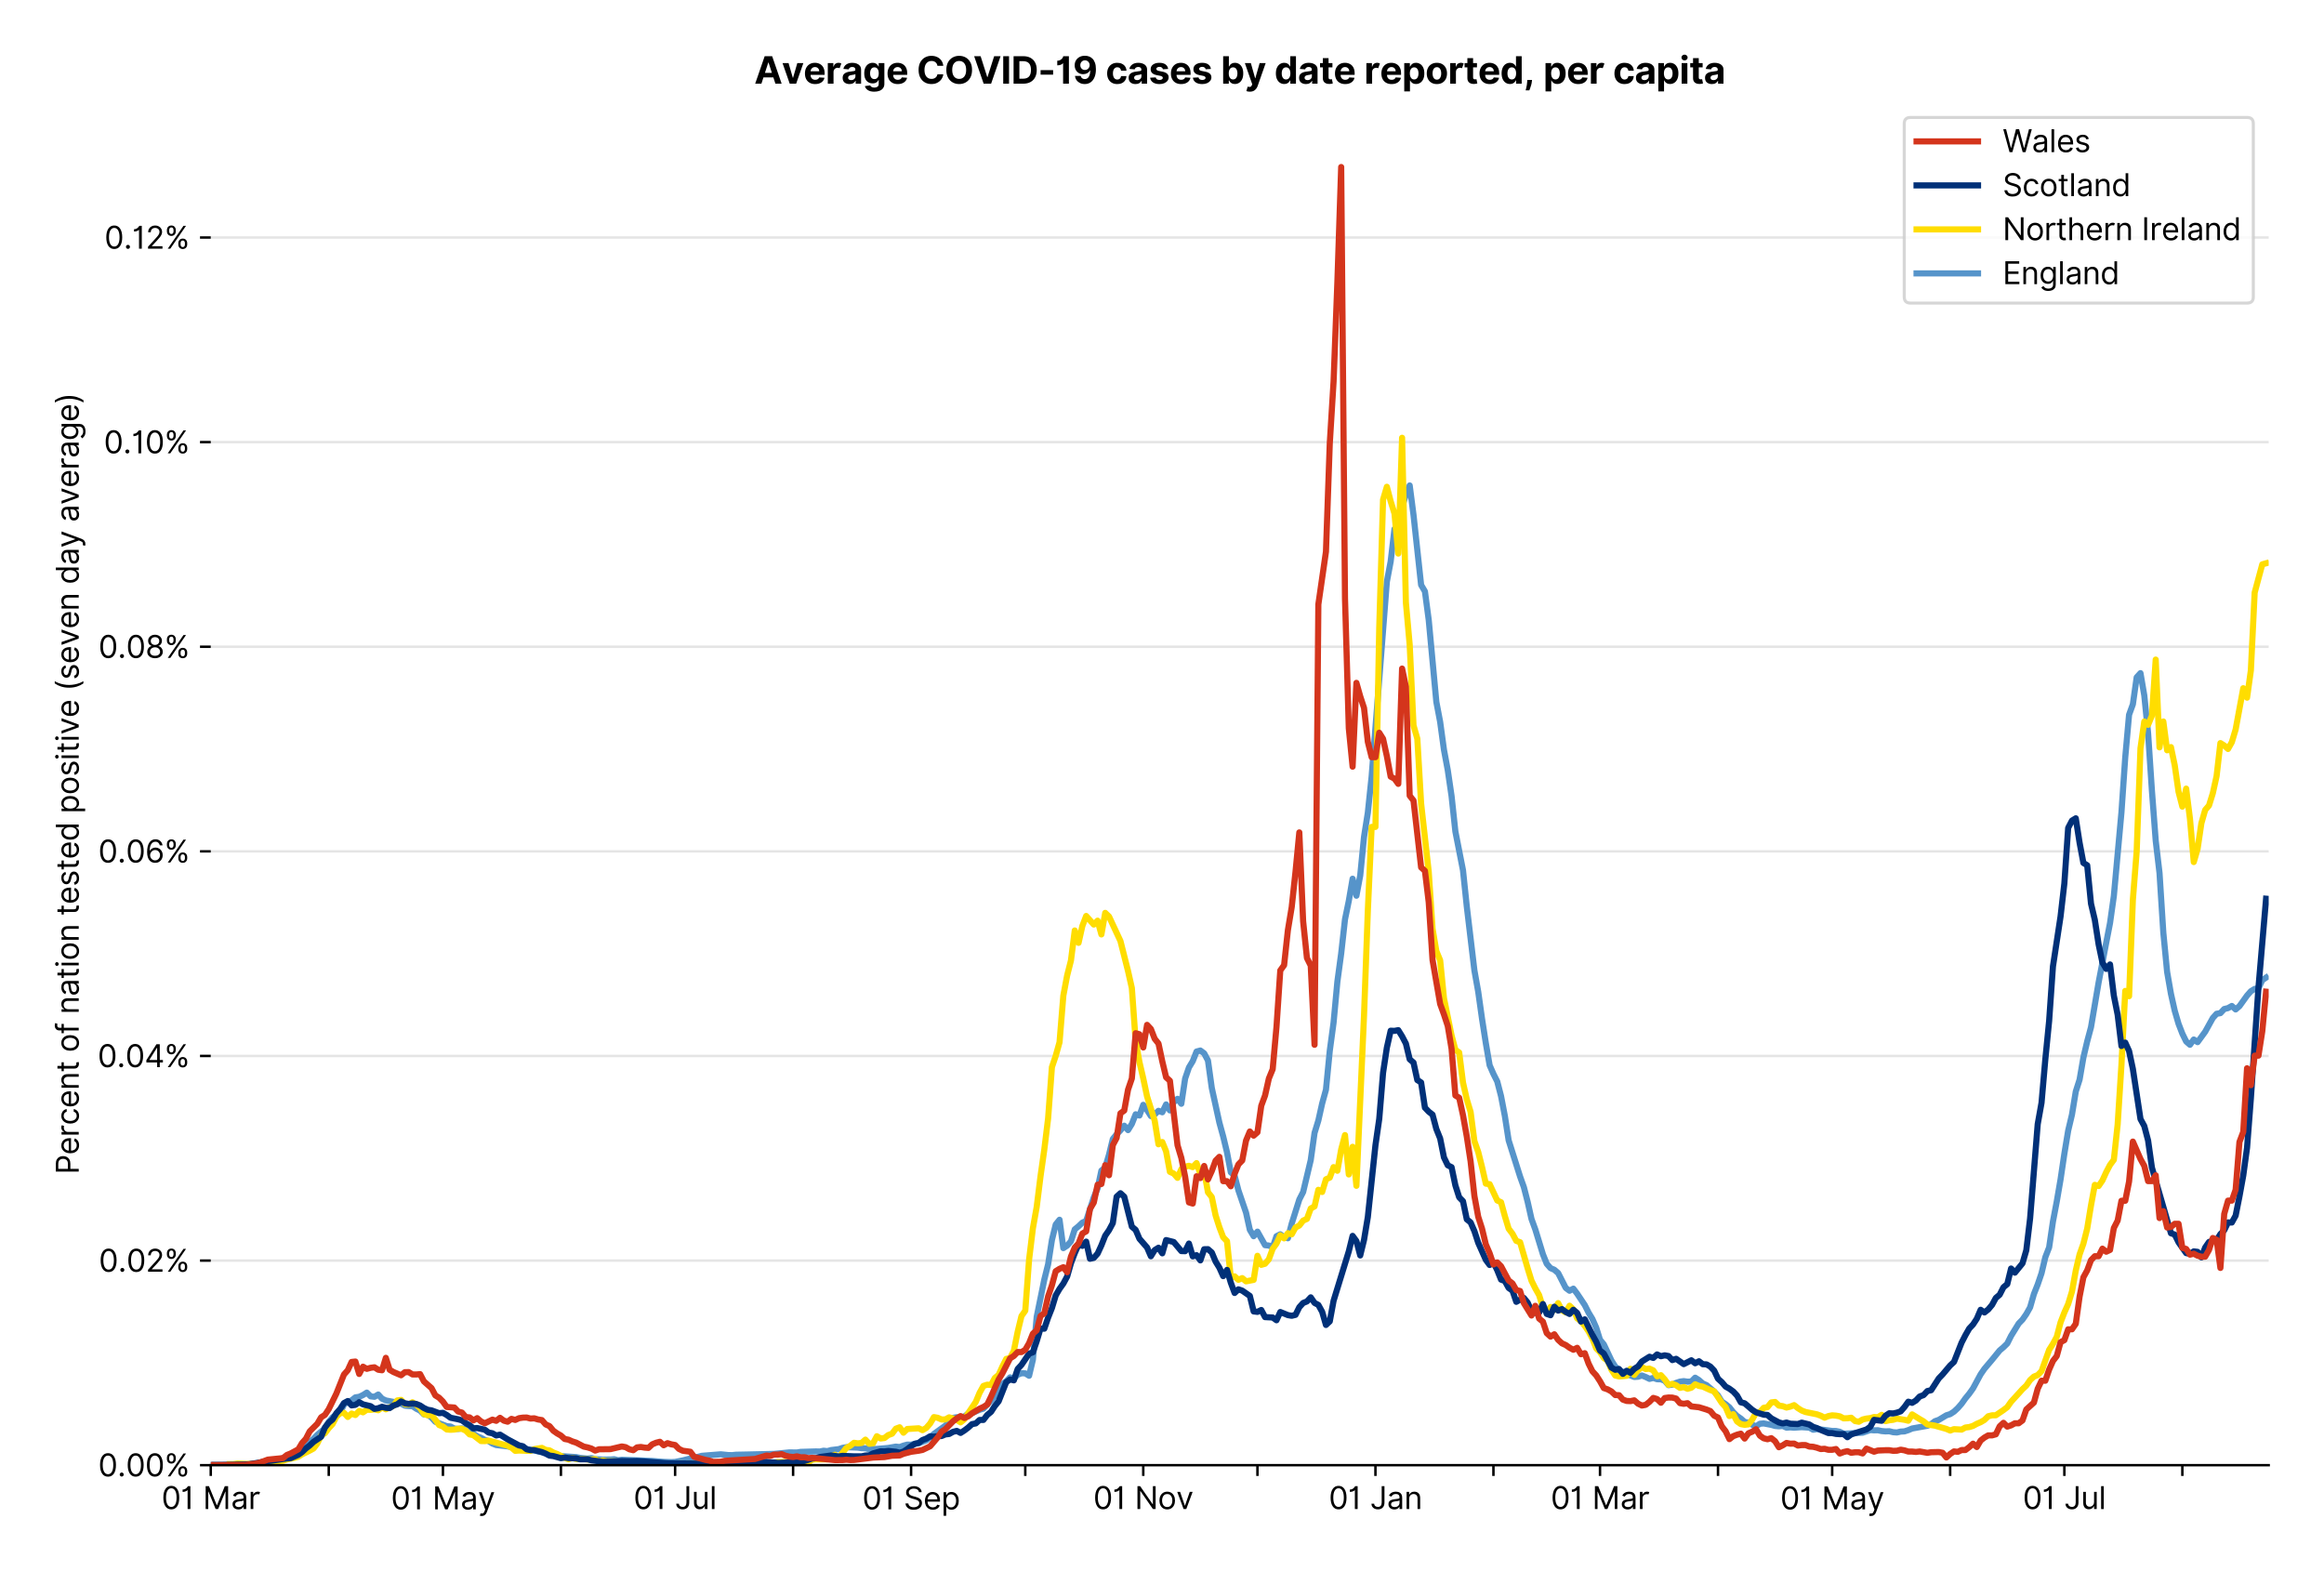<?xml version="1.0" encoding="utf-8" standalone="no"?>
<!DOCTYPE svg PUBLIC "-//W3C//DTD SVG 1.1//EN"
  "http://www.w3.org/Graphics/SVG/1.1/DTD/svg11.dtd">
<svg version="1.1" viewBox="0 0 756.175 511.234" xmlns="http://www.w3.org/2000/svg" xmlns:xlink="http://www.w3.org/1999/xlink">
 <defs>
  <style type="text/css">*{stroke-linecap:butt;stroke-linejoin:round;}</style>
 </defs>
 <g id="figure_1">
  <g id="patch_1">
   <path d="M 0 511.234 
L 756.175 511.234 
L 756.175 0 
L 0 0 
z
" style="fill:#ffffff;"/>
  </g>
  <g id="axes_1">
   <g id="patch_2">
    <path d="M 68.575 476.745 
L 738.175 476.745 
L 738.175 33.225 
L 68.575 33.225 
z
" style="fill:#ffffff;"/>
   </g>
   <g id="matplotlib.axis_1">
    <g id="xtick_1">
     <g id="line2d_1">
      <defs>
       <path d="M 0 0 
L 0 3.5 
" id="mcb2d2862dd" style="stroke:#000000;stroke-width:0.8;"/>
      </defs>
      <g>
       <use style="stroke:#000000;stroke-width:0.8;" x="68.575" xlink:href="#mcb2d2862dd" y="476.745"/>
      </g>
     </g>
     <g id="text_1">
      <!-- 01 Mar -->
      <g transform="translate(52.538 491.018)scale(0.1 -0.1)">
       <defs>
        <path d="M 2000 -64 
Q 1230 -64 806 561 
Q 382 1186 382 2327 
Q 382 3459 809 4088 
Q 1236 4718 2000 4718 
Q 2764 4718 3191 4088 
Q 3618 3459 3618 2327 
Q 3618 1186 3194 561 
Q 2771 -64 2000 -64 
z
M 2000 436 
Q 2509 436 2791 927 
Q 3073 1418 3073 2327 
Q 3073 3234 2789 3730 
Q 2505 4227 2000 4227 
Q 1496 4227 1211 3730 
Q 927 3234 927 2327 
Q 927 1418 1210 927 
Q 1493 436 2000 436 
z
" id="Inter-Regular-30" transform="scale(0.016)"/>
        <path d="M 1973 4655 
L 1973 0 
L 1409 0 
L 1409 3836 
L 1373 3836 
Q 1341 3773 1209 3692 
Q 1077 3611 868 3551 
Q 659 3491 391 3491 
L 391 3964 
Q 661 3964 859 4061 
Q 1057 4159 1190 4291 
Q 1323 4423 1392 4529 
Q 1461 4636 1473 4655 
L 1973 4655 
z
" id="Inter-Regular-31" transform="scale(0.016)"/>
        <path id="Inter-Regular-20" transform="scale(0.016)"/>
        <path d="M 564 4655 
L 1236 4655 
L 2818 791 
L 2873 791 
L 4455 4655 
L 5127 4655 
L 5127 0 
L 4600 0 
L 4600 3536 
L 4555 3536 
L 3100 0 
L 2591 0 
L 1136 3536 
L 1091 3536 
L 1091 0 
L 564 0 
L 564 4655 
z
" id="Inter-Regular-4d" transform="scale(0.016)"/>
        <path d="M 1518 -82 
Q 1186 -82 916 44 
Q 646 170 486 410 
Q 327 650 327 991 
Q 327 1291 445 1478 
Q 564 1666 761 1773 
Q 959 1880 1199 1933 
Q 1439 1986 1682 2018 
Q 2000 2059 2199 2080 
Q 2398 2102 2490 2154 
Q 2582 2207 2582 2336 
L 2582 2355 
Q 2582 2691 2399 2877 
Q 2216 3064 1846 3064 
Q 1461 3064 1243 2895 
Q 1025 2727 936 2536 
L 427 2718 
Q 564 3036 792 3214 
Q 1021 3393 1292 3464 
Q 1564 3536 1827 3536 
Q 1996 3536 2215 3496 
Q 2434 3457 2640 3334 
Q 2846 3211 2982 2963 
Q 3118 2716 3118 2300 
L 3118 0 
L 2582 0 
L 2582 473 
L 2555 473 
Q 2500 359 2373 229 
Q 2246 100 2034 9 
Q 1823 -82 1518 -82 
z
M 1600 400 
Q 1918 400 2137 525 
Q 2357 650 2469 847 
Q 2582 1045 2582 1264 
L 2582 1755 
Q 2548 1714 2433 1681 
Q 2318 1648 2169 1624 
Q 2021 1600 1881 1583 
Q 1741 1566 1655 1555 
Q 1446 1527 1265 1467 
Q 1084 1407 974 1287 
Q 864 1168 864 964 
Q 864 684 1072 542 
Q 1280 400 1600 400 
z
" id="Inter-Regular-61" transform="scale(0.016)"/>
        <path d="M 491 0 
L 491 3491 
L 1009 3491 
L 1009 2964 
L 1046 2964 
Q 1139 3223 1389 3384 
Q 1639 3545 1955 3545 
Q 2100 3545 2209 3511 
Q 2318 3477 2400 3418 
L 2218 2964 
Q 2161 2993 2085 3010 
Q 2009 3027 1909 3027 
Q 1527 3027 1277 2794 
Q 1027 2561 1027 2209 
L 1027 0 
L 491 0 
z
" id="Inter-Regular-72" transform="scale(0.016)"/>
       </defs>
       <use xlink:href="#Inter-Regular-30"/>
       <use x="62.5" xlink:href="#Inter-Regular-31"/>
       <use x="106.676" xlink:href="#Inter-Regular-20"/>
       <use x="134.801" xlink:href="#Inter-Regular-4d"/>
       <use x="225.994" xlink:href="#Inter-Regular-61"/>
       <use x="282.386" xlink:href="#Inter-Regular-72"/>
      </g>
     </g>
    </g>
    <g id="xtick_2">
     <g id="line2d_2">
      <g>
       <use style="stroke:#000000;stroke-width:0.8;" x="106.967" xlink:href="#mcb2d2862dd" y="476.745"/>
      </g>
     </g>
    </g>
    <g id="xtick_3">
     <g id="line2d_3">
      <g>
       <use style="stroke:#000000;stroke-width:0.8;" x="144.12" xlink:href="#mcb2d2862dd" y="476.745"/>
      </g>
     </g>
     <g id="text_2">
      <!-- 01 May -->
      <g transform="translate(127.217 491.117)scale(0.1 -0.1)">
       <defs>
        <path d="M 818 -1355 
Q 682 -1355 575 -1333 
Q 468 -1311 427 -1291 
L 564 -818 
Q 857 -893 1053 -814 
Q 1250 -736 1391 -345 
L 1509 -18 
L 218 3491 
L 800 3491 
L 1764 709 
L 1800 709 
L 2764 3491 
L 3346 3491 
L 1846 -564 
Q 1550 -1355 818 -1355 
z
" id="Inter-Regular-79" transform="scale(0.016)"/>
       </defs>
       <use xlink:href="#Inter-Regular-30"/>
       <use x="62.5" xlink:href="#Inter-Regular-31"/>
       <use x="106.676" xlink:href="#Inter-Regular-20"/>
       <use x="134.801" xlink:href="#Inter-Regular-4d"/>
       <use x="225.994" xlink:href="#Inter-Regular-61"/>
       <use x="282.386" xlink:href="#Inter-Regular-79"/>
      </g>
     </g>
    </g>
    <g id="xtick_4">
     <g id="line2d_4">
      <g>
       <use style="stroke:#000000;stroke-width:0.8;" x="182.511" xlink:href="#mcb2d2862dd" y="476.745"/>
      </g>
     </g>
    </g>
    <g id="xtick_5">
     <g id="line2d_5">
      <g>
       <use style="stroke:#000000;stroke-width:0.8;" x="219.664" xlink:href="#mcb2d2862dd" y="476.745"/>
      </g>
     </g>
     <g id="text_3">
      <!-- 01 Jul -->
      <g transform="translate(206.121 491.018)scale(0.1 -0.1)">
       <defs>
        <path d="M 2346 4655 
L 2909 4655 
L 2909 1327 
Q 2909 657 2549 296 
Q 2189 -64 1582 -64 
Q 1200 -64 902 76 
Q 605 216 434 475 
Q 264 734 264 1091 
L 818 1091 
Q 818 795 1034 615 
Q 1250 436 1582 436 
Q 1948 436 2147 664 
Q 2346 893 2346 1327 
L 2346 4655 
z
" id="Inter-Regular-4a" transform="scale(0.016)"/>
        <path d="M 2691 1427 
L 2691 3491 
L 3227 3491 
L 3227 0 
L 2691 0 
L 2691 591 
L 2655 591 
Q 2532 325 2273 140 
Q 2014 -45 1618 -45 
Q 1127 -45 809 280 
Q 491 605 491 1273 
L 491 3491 
L 1027 3491 
L 1027 1309 
Q 1027 927 1242 700 
Q 1457 473 1791 473 
Q 1991 473 2199 575 
Q 2407 677 2549 888 
Q 2691 1100 2691 1427 
z
" id="Inter-Regular-75" transform="scale(0.016)"/>
        <path d="M 1027 4655 
L 1027 0 
L 491 0 
L 491 4655 
L 1027 4655 
z
" id="Inter-Regular-6c" transform="scale(0.016)"/>
       </defs>
       <use xlink:href="#Inter-Regular-30"/>
       <use x="62.5" xlink:href="#Inter-Regular-31"/>
       <use x="106.676" xlink:href="#Inter-Regular-20"/>
       <use x="134.801" xlink:href="#Inter-Regular-4a"/>
       <use x="189.063" xlink:href="#Inter-Regular-75"/>
       <use x="247.159" xlink:href="#Inter-Regular-6c"/>
      </g>
     </g>
    </g>
    <g id="xtick_6">
     <g id="line2d_6">
      <g>
       <use style="stroke:#000000;stroke-width:0.8;" x="258.056" xlink:href="#mcb2d2862dd" y="476.745"/>
      </g>
     </g>
    </g>
    <g id="xtick_7">
     <g id="line2d_7">
      <g>
       <use style="stroke:#000000;stroke-width:0.8;" x="296.448" xlink:href="#mcb2d2862dd" y="476.745"/>
      </g>
     </g>
     <g id="text_4">
      <!-- 01 Sep -->
      <g transform="translate(280.56 491.117)scale(0.1 -0.1)">
       <defs>
        <path d="M 3109 3491 
Q 3068 3836 2777 4027 
Q 2486 4218 2064 4218 
Q 1600 4218 1318 3999 
Q 1036 3780 1036 3445 
Q 1036 3195 1189 3042 
Q 1343 2889 1553 2803 
Q 1764 2718 1936 2673 
L 2409 2545 
Q 2591 2498 2815 2414 
Q 3039 2330 3244 2185 
Q 3450 2041 3584 1816 
Q 3718 1591 3718 1264 
Q 3718 886 3521 581 
Q 3325 277 2949 97 
Q 2573 -82 2036 -82 
Q 1286 -82 845 272 
Q 405 627 364 1200 
L 946 1200 
Q 968 936 1124 764 
Q 1280 593 1519 510 
Q 1759 427 2036 427 
Q 2359 427 2616 533 
Q 2873 639 3023 828 
Q 3173 1018 3173 1273 
Q 3173 1505 3043 1650 
Q 2914 1795 2702 1886 
Q 2491 1977 2246 2045 
L 1673 2209 
Q 1127 2366 809 2657 
Q 491 2948 491 3418 
Q 491 3809 703 4101 
Q 916 4393 1276 4555 
Q 1636 4718 2082 4718 
Q 2532 4718 2882 4558 
Q 3232 4398 3437 4120 
Q 3643 3843 3655 3491 
L 3109 3491 
z
" id="Inter-Regular-53" transform="scale(0.016)"/>
        <path d="M 1955 -73 
Q 1450 -73 1085 151 
Q 721 375 524 778 
Q 327 1182 327 1718 
Q 327 2255 524 2665 
Q 721 3075 1074 3305 
Q 1427 3536 1900 3536 
Q 2173 3536 2439 3445 
Q 2705 3355 2923 3151 
Q 3141 2948 3270 2614 
Q 3400 2280 3400 1791 
L 3400 1564 
L 866 1564 
Q 884 1005 1183 707 
Q 1482 409 1955 409 
Q 2271 409 2498 545 
Q 2725 682 2827 955 
L 3346 809 
Q 3223 414 2854 170 
Q 2486 -73 1955 -73 
z
M 866 2027 
L 2855 2027 
Q 2855 2470 2595 2762 
Q 2336 3055 1900 3055 
Q 1593 3055 1368 2911 
Q 1143 2768 1013 2533 
Q 884 2298 866 2027 
z
" id="Inter-Regular-65" transform="scale(0.016)"/>
        <path d="M 491 -1309 
L 491 3491 
L 1009 3491 
L 1009 2936 
L 1073 2936 
Q 1132 3027 1237 3169 
Q 1343 3311 1542 3423 
Q 1741 3536 2082 3536 
Q 2523 3536 2859 3315 
Q 3196 3095 3384 2690 
Q 3573 2286 3573 1736 
Q 3573 1182 3384 776 
Q 3196 370 2861 148 
Q 2527 -73 2091 -73 
Q 1755 -73 1552 39 
Q 1350 152 1241 296 
Q 1132 441 1073 536 
L 1027 536 
L 1027 -1309 
L 491 -1309 
z
M 1018 1745 
Q 1018 1152 1276 780 
Q 1534 409 2018 409 
Q 2355 409 2581 587 
Q 2807 766 2921 1069 
Q 3036 1373 3036 1745 
Q 3036 2114 2923 2410 
Q 2811 2707 2585 2881 
Q 2359 3055 2018 3055 
Q 1527 3055 1272 2693 
Q 1018 2332 1018 1745 
z
" id="Inter-Regular-70" transform="scale(0.016)"/>
       </defs>
       <use xlink:href="#Inter-Regular-30"/>
       <use x="62.5" xlink:href="#Inter-Regular-31"/>
       <use x="106.676" xlink:href="#Inter-Regular-20"/>
       <use x="134.801" xlink:href="#Inter-Regular-53"/>
       <use x="198.58" xlink:href="#Inter-Regular-65"/>
       <use x="256.818" xlink:href="#Inter-Regular-70"/>
      </g>
     </g>
    </g>
    <g id="xtick_8">
     <g id="line2d_8">
      <g>
       <use style="stroke:#000000;stroke-width:0.8;" x="333.601" xlink:href="#mcb2d2862dd" y="476.745"/>
      </g>
     </g>
    </g>
    <g id="xtick_9">
     <g id="line2d_9">
      <g>
       <use style="stroke:#000000;stroke-width:0.8;" x="371.992" xlink:href="#mcb2d2862dd" y="476.745"/>
      </g>
     </g>
     <g id="text_5">
      <!-- 01 Nov -->
      <g transform="translate(355.721 491.018)scale(0.1 -0.1)">
       <defs>
        <path d="M 4255 4655 
L 4255 0 
L 3709 0 
L 1173 3655 
L 1127 3655 
L 1127 0 
L 564 0 
L 564 4655 
L 1109 4655 
L 3655 991 
L 3700 991 
L 3700 4655 
L 4255 4655 
z
" id="Inter-Regular-4e" transform="scale(0.016)"/>
        <path d="M 1909 -73 
Q 1436 -73 1080 152 
Q 725 377 526 781 
Q 327 1186 327 1727 
Q 327 2273 526 2679 
Q 725 3086 1080 3311 
Q 1436 3536 1909 3536 
Q 2382 3536 2737 3311 
Q 3093 3086 3292 2679 
Q 3491 2273 3491 1727 
Q 3491 1186 3292 781 
Q 3093 377 2737 152 
Q 2382 -73 1909 -73 
z
M 1909 409 
Q 2268 409 2500 593 
Q 2732 777 2843 1077 
Q 2955 1377 2955 1727 
Q 2955 2077 2843 2379 
Q 2732 2682 2500 2868 
Q 2268 3055 1909 3055 
Q 1550 3055 1318 2868 
Q 1086 2682 975 2379 
Q 864 2077 864 1727 
Q 864 1377 975 1077 
Q 1086 777 1318 593 
Q 1550 409 1909 409 
z
" id="Inter-Regular-6f" transform="scale(0.016)"/>
        <path d="M 3346 3491 
L 2055 0 
L 1509 0 
L 218 3491 
L 800 3491 
L 1764 709 
L 1800 709 
L 2764 3491 
L 3346 3491 
z
" id="Inter-Regular-76" transform="scale(0.016)"/>
       </defs>
       <use xlink:href="#Inter-Regular-30"/>
       <use x="62.5" xlink:href="#Inter-Regular-31"/>
       <use x="106.676" xlink:href="#Inter-Regular-20"/>
       <use x="134.801" xlink:href="#Inter-Regular-4e"/>
       <use x="210.085" xlink:href="#Inter-Regular-6f"/>
       <use x="269.744" xlink:href="#Inter-Regular-76"/>
      </g>
     </g>
    </g>
    <g id="xtick_10">
     <g id="line2d_10">
      <g>
       <use style="stroke:#000000;stroke-width:0.8;" x="409.145" xlink:href="#mcb2d2862dd" y="476.745"/>
      </g>
     </g>
    </g>
    <g id="xtick_11">
     <g id="line2d_11">
      <g>
       <use style="stroke:#000000;stroke-width:0.8;" x="447.537" xlink:href="#mcb2d2862dd" y="476.745"/>
      </g>
     </g>
     <g id="text_6">
      <!-- 01 Jan -->
      <g transform="translate(432.338 491.018)scale(0.1 -0.1)">
       <defs>
        <path d="M 1027 2100 
L 1027 0 
L 491 0 
L 491 3491 
L 1009 3491 
L 1009 2945 
L 1055 2945 
Q 1177 3211 1427 3373 
Q 1677 3536 2073 3536 
Q 2602 3536 2928 3211 
Q 3255 2886 3255 2218 
L 3255 0 
L 2718 0 
L 2718 2182 
Q 2718 2593 2504 2824 
Q 2291 3055 1918 3055 
Q 1534 3055 1280 2806 
Q 1027 2557 1027 2100 
z
" id="Inter-Regular-6e" transform="scale(0.016)"/>
       </defs>
       <use xlink:href="#Inter-Regular-30"/>
       <use x="62.5" xlink:href="#Inter-Regular-31"/>
       <use x="106.676" xlink:href="#Inter-Regular-20"/>
       <use x="134.801" xlink:href="#Inter-Regular-4a"/>
       <use x="189.063" xlink:href="#Inter-Regular-61"/>
       <use x="245.455" xlink:href="#Inter-Regular-6e"/>
      </g>
     </g>
    </g>
    <g id="xtick_12">
     <g id="line2d_12">
      <g>
       <use style="stroke:#000000;stroke-width:0.8;" x="485.929" xlink:href="#mcb2d2862dd" y="476.745"/>
      </g>
     </g>
    </g>
    <g id="xtick_13">
     <g id="line2d_13">
      <g>
       <use style="stroke:#000000;stroke-width:0.8;" x="520.605" xlink:href="#mcb2d2862dd" y="476.745"/>
      </g>
     </g>
     <g id="text_7">
      <!-- 01 Mar -->
      <g transform="translate(504.568 491.018)scale(0.1 -0.1)">
       <use xlink:href="#Inter-Regular-30"/>
       <use x="62.5" xlink:href="#Inter-Regular-31"/>
       <use x="106.676" xlink:href="#Inter-Regular-20"/>
       <use x="134.801" xlink:href="#Inter-Regular-4d"/>
       <use x="225.994" xlink:href="#Inter-Regular-61"/>
       <use x="282.386" xlink:href="#Inter-Regular-72"/>
      </g>
     </g>
    </g>
    <g id="xtick_14">
     <g id="line2d_14">
      <g>
       <use style="stroke:#000000;stroke-width:0.8;" x="558.996" xlink:href="#mcb2d2862dd" y="476.745"/>
      </g>
     </g>
    </g>
    <g id="xtick_15">
     <g id="line2d_15">
      <g>
       <use style="stroke:#000000;stroke-width:0.8;" x="596.15" xlink:href="#mcb2d2862dd" y="476.745"/>
      </g>
     </g>
     <g id="text_8">
      <!-- 01 May -->
      <g transform="translate(579.246 491.117)scale(0.1 -0.1)">
       <use xlink:href="#Inter-Regular-30"/>
       <use x="62.5" xlink:href="#Inter-Regular-31"/>
       <use x="106.676" xlink:href="#Inter-Regular-20"/>
       <use x="134.801" xlink:href="#Inter-Regular-4d"/>
       <use x="225.994" xlink:href="#Inter-Regular-61"/>
       <use x="282.386" xlink:href="#Inter-Regular-79"/>
      </g>
     </g>
    </g>
    <g id="xtick_16">
     <g id="line2d_16">
      <g>
       <use style="stroke:#000000;stroke-width:0.8;" x="634.541" xlink:href="#mcb2d2862dd" y="476.745"/>
      </g>
     </g>
    </g>
    <g id="xtick_17">
     <g id="line2d_17">
      <g>
       <use style="stroke:#000000;stroke-width:0.8;" x="671.694" xlink:href="#mcb2d2862dd" y="476.745"/>
      </g>
     </g>
     <g id="text_9">
      <!-- 01 Jul -->
      <g transform="translate(658.151 491.018)scale(0.1 -0.1)">
       <use xlink:href="#Inter-Regular-30"/>
       <use x="62.5" xlink:href="#Inter-Regular-31"/>
       <use x="106.676" xlink:href="#Inter-Regular-20"/>
       <use x="134.801" xlink:href="#Inter-Regular-4a"/>
       <use x="189.063" xlink:href="#Inter-Regular-75"/>
       <use x="247.159" xlink:href="#Inter-Regular-6c"/>
      </g>
     </g>
    </g>
    <g id="xtick_18">
     <g id="line2d_18">
      <g>
       <use style="stroke:#000000;stroke-width:0.8;" x="710.086" xlink:href="#mcb2d2862dd" y="476.745"/>
      </g>
     </g>
    </g>
   </g>
   <g id="matplotlib.axis_2">
    <g id="ytick_1">
     <g id="line2d_19">
      <path clip-path="url(#p03026e4fca)" d="M 68.575 476.745 
L 738.175 476.745 
" style="fill:none;stroke:#e5e5e5;stroke-linecap:square;stroke-width:0.8;"/>
     </g>
     <g id="line2d_20">
      <defs>
       <path d="M 0 0 
L -3.5 0 
" id="m5f8cc94b01" style="stroke:#000000;stroke-width:0.8;"/>
      </defs>
      <g>
       <use style="stroke:#000000;stroke-width:0.8;" x="68.575" xlink:href="#m5f8cc94b01" y="476.745"/>
      </g>
     </g>
     <g id="text_10">
      <!-- 0.00% -->
      <g transform="translate(31.944 480.382)scale(0.1 -0.1)">
       <defs>
        <path d="M 882 -36 
Q 714 -36 593 84 
Q 473 205 473 373 
Q 473 541 593 661 
Q 714 782 882 782 
Q 1050 782 1170 661 
Q 1291 541 1291 373 
Q 1291 205 1170 84 
Q 1050 -36 882 -36 
z
" id="Inter-Regular-2e" transform="scale(0.016)"/>
        <path d="M 2855 873 
L 2855 1118 
Q 2855 1373 2960 1585 
Q 3066 1798 3269 1926 
Q 3473 2055 3764 2055 
Q 4059 2055 4259 1926 
Q 4459 1798 4561 1585 
Q 4664 1373 4664 1118 
L 4664 873 
Q 4664 618 4560 405 
Q 4457 193 4256 64 
Q 4055 -64 3764 -64 
Q 3468 -64 3266 64 
Q 3064 193 2959 405 
Q 2855 618 2855 873 
z
M 536 3536 
L 536 3782 
Q 536 4036 642 4248 
Q 748 4461 951 4589 
Q 1155 4718 1446 4718 
Q 1741 4718 1941 4589 
Q 2141 4461 2243 4248 
Q 2346 4036 2346 3782 
L 2346 3536 
Q 2346 3282 2242 3069 
Q 2139 2857 1937 2728 
Q 1736 2600 1446 2600 
Q 1150 2600 948 2728 
Q 746 2857 641 3069 
Q 536 3282 536 3536 
z
M 709 0 
L 3909 4655 
L 4427 4655 
L 1227 0 
L 709 0 
z
M 3318 1118 
L 3318 873 
Q 3318 661 3418 494 
Q 3518 327 3764 327 
Q 4002 327 4101 494 
Q 4200 661 4200 873 
L 4200 1118 
Q 4200 1330 4104 1497 
Q 4009 1664 3764 1664 
Q 3525 1664 3421 1497 
Q 3318 1330 3318 1118 
z
M 1000 3782 
L 1000 3536 
Q 1000 3325 1100 3158 
Q 1200 2991 1446 2991 
Q 1684 2991 1783 3158 
Q 1882 3325 1882 3536 
L 1882 3782 
Q 1882 3993 1786 4160 
Q 1691 4327 1446 4327 
Q 1207 4327 1103 4160 
Q 1000 3993 1000 3782 
z
" id="Inter-Regular-25" transform="scale(0.016)"/>
       </defs>
       <use xlink:href="#Inter-Regular-30"/>
       <use x="62.5" xlink:href="#Inter-Regular-2e"/>
       <use x="90.057" xlink:href="#Inter-Regular-30"/>
       <use x="152.557" xlink:href="#Inter-Regular-30"/>
       <use x="215.057" xlink:href="#Inter-Regular-25"/>
      </g>
     </g>
    </g>
    <g id="ytick_2">
     <g id="line2d_21">
      <path clip-path="url(#p03026e4fca)" d="M 68.575 410.168 
L 738.175 410.168 
" style="fill:none;stroke:#e5e5e5;stroke-linecap:square;stroke-width:0.8;"/>
     </g>
     <g id="line2d_22">
      <g>
       <use style="stroke:#000000;stroke-width:0.8;" x="68.575" xlink:href="#m5f8cc94b01" y="410.168"/>
      </g>
     </g>
     <g id="text_11">
      <!-- 0.02% -->
      <g transform="translate(32.142 413.805)scale(0.1 -0.1)">
       <defs>
        <path d="M 482 0 
L 482 409 
L 2018 2091 
Q 2289 2386 2464 2605 
Q 2639 2825 2724 3019 
Q 2809 3214 2809 3427 
Q 2809 3795 2553 4011 
Q 2298 4227 1918 4227 
Q 1514 4227 1275 3985 
Q 1036 3743 1036 3345 
L 500 3345 
Q 500 3755 688 4064 
Q 877 4373 1203 4545 
Q 1530 4718 1936 4718 
Q 2346 4718 2661 4545 
Q 2977 4373 3156 4079 
Q 3336 3786 3336 3427 
Q 3336 3170 3244 2926 
Q 3152 2682 2926 2383 
Q 2700 2084 2300 1655 
L 1255 536 
L 1255 500 
L 3418 500 
L 3418 0 
L 482 0 
z
" id="Inter-Regular-32" transform="scale(0.016)"/>
       </defs>
       <use xlink:href="#Inter-Regular-30"/>
       <use x="62.5" xlink:href="#Inter-Regular-2e"/>
       <use x="90.057" xlink:href="#Inter-Regular-30"/>
       <use x="152.557" xlink:href="#Inter-Regular-32"/>
       <use x="213.068" xlink:href="#Inter-Regular-25"/>
      </g>
     </g>
    </g>
    <g id="ytick_3">
     <g id="line2d_23">
      <path clip-path="url(#p03026e4fca)" d="M 68.575 343.591 
L 738.175 343.591 
" style="fill:none;stroke:#e5e5e5;stroke-linecap:square;stroke-width:0.8;"/>
     </g>
     <g id="line2d_24">
      <g>
       <use style="stroke:#000000;stroke-width:0.8;" x="68.575" xlink:href="#m5f8cc94b01" y="343.591"/>
      </g>
     </g>
     <g id="text_12">
      <!-- 0.04% -->
      <g transform="translate(31.773 347.228)scale(0.1 -0.1)">
       <defs>
        <path d="M 373 955 
L 373 1418 
L 2418 4655 
L 3100 4655 
L 3100 1455 
L 3736 1455 
L 3736 955 
L 3100 955 
L 3100 0 
L 2564 0 
L 2564 955 
L 373 955 
z
M 2564 1455 
L 2564 3936 
L 2527 3936 
L 982 1491 
L 982 1455 
L 2564 1455 
z
" id="Inter-Regular-34" transform="scale(0.016)"/>
       </defs>
       <use xlink:href="#Inter-Regular-30"/>
       <use x="62.5" xlink:href="#Inter-Regular-2e"/>
       <use x="90.057" xlink:href="#Inter-Regular-30"/>
       <use x="152.557" xlink:href="#Inter-Regular-34"/>
       <use x="216.761" xlink:href="#Inter-Regular-25"/>
      </g>
     </g>
    </g>
    <g id="ytick_4">
     <g id="line2d_25">
      <path clip-path="url(#p03026e4fca)" d="M 68.575 277.014 
L 738.175 277.014 
" style="fill:none;stroke:#e5e5e5;stroke-linecap:square;stroke-width:0.8;"/>
     </g>
     <g id="line2d_26">
      <g>
       <use style="stroke:#000000;stroke-width:0.8;" x="68.575" xlink:href="#m5f8cc94b01" y="277.014"/>
      </g>
     </g>
     <g id="text_13">
      <!-- 0.06% -->
      <g transform="translate(31.958 280.651)scale(0.1 -0.1)">
       <defs>
        <path d="M 2027 -64 
Q 1741 -59 1454 45 
Q 1168 150 932 399 
Q 696 648 552 1074 
Q 409 1500 409 2145 
Q 409 3386 861 4056 
Q 1314 4727 2100 4727 
Q 2686 4727 3073 4384 
Q 3461 4041 3546 3491 
L 2991 3491 
Q 2914 3811 2691 4019 
Q 2468 4227 2100 4227 
Q 1559 4227 1249 3755 
Q 939 3284 936 2427 
L 973 2427 
Q 1164 2716 1461 2880 
Q 1759 3045 2118 3045 
Q 2518 3045 2850 2846 
Q 3182 2648 3382 2299 
Q 3582 1950 3582 1500 
Q 3582 1068 3389 710 
Q 3196 352 2847 142 
Q 2498 -68 2027 -64 
z
M 2027 436 
Q 2314 436 2542 579 
Q 2771 723 2903 964 
Q 3036 1205 3036 1500 
Q 3036 1789 2908 2026 
Q 2780 2264 2556 2404 
Q 2332 2545 2046 2545 
Q 1757 2545 1525 2397 
Q 1293 2250 1157 2010 
Q 1021 1770 1018 1491 
Q 1018 1214 1149 973 
Q 1280 732 1508 584 
Q 1736 436 2027 436 
z
" id="Inter-Regular-36" transform="scale(0.016)"/>
       </defs>
       <use xlink:href="#Inter-Regular-30"/>
       <use x="62.5" xlink:href="#Inter-Regular-2e"/>
       <use x="90.057" xlink:href="#Inter-Regular-30"/>
       <use x="152.557" xlink:href="#Inter-Regular-36"/>
       <use x="214.915" xlink:href="#Inter-Regular-25"/>
      </g>
     </g>
    </g>
    <g id="ytick_5">
     <g id="line2d_27">
      <path clip-path="url(#p03026e4fca)" d="M 68.575 210.437 
L 738.175 210.437 
" style="fill:none;stroke:#e5e5e5;stroke-linecap:square;stroke-width:0.8;"/>
     </g>
     <g id="line2d_28">
      <g>
       <use style="stroke:#000000;stroke-width:0.8;" x="68.575" xlink:href="#m5f8cc94b01" y="210.437"/>
      </g>
     </g>
     <g id="text_14">
      <!-- 0.08% -->
      <g transform="translate(32.028 214.074)scale(0.1 -0.1)">
       <defs>
        <path d="M 1973 -64 
Q 1505 -64 1147 103 
Q 789 270 589 564 
Q 389 859 391 1236 
Q 389 1532 507 1783 
Q 625 2034 830 2203 
Q 1036 2373 1291 2418 
L 1291 2445 
Q 957 2532 759 2821 
Q 561 3111 564 3482 
Q 561 3836 743 4115 
Q 925 4395 1244 4556 
Q 1564 4718 1973 4718 
Q 2377 4718 2695 4556 
Q 3014 4395 3197 4115 
Q 3380 3836 3382 3482 
Q 3380 3111 3181 2821 
Q 2982 2532 2655 2445 
L 2655 2418 
Q 2907 2373 3109 2203 
Q 3311 2034 3431 1783 
Q 3552 1532 3555 1236 
Q 3552 859 3351 564 
Q 3150 270 2794 103 
Q 2439 -64 1973 -64 
z
M 1973 436 
Q 2446 436 2722 662 
Q 2998 889 3000 1264 
Q 2998 1527 2864 1729 
Q 2730 1932 2499 2048 
Q 2268 2164 1973 2164 
Q 1675 2164 1442 2048 
Q 1209 1932 1076 1729 
Q 943 1527 946 1264 
Q 943 889 1218 662 
Q 1493 436 1973 436 
z
M 1973 2645 
Q 2348 2645 2591 2864 
Q 2834 3084 2836 3445 
Q 2834 3800 2596 4013 
Q 2359 4227 1973 4227 
Q 1582 4227 1344 4013 
Q 1107 3800 1109 3445 
Q 1107 3084 1349 2864 
Q 1591 2645 1973 2645 
z
" id="Inter-Regular-38" transform="scale(0.016)"/>
       </defs>
       <use xlink:href="#Inter-Regular-30"/>
       <use x="62.5" xlink:href="#Inter-Regular-2e"/>
       <use x="90.057" xlink:href="#Inter-Regular-30"/>
       <use x="152.557" xlink:href="#Inter-Regular-38"/>
       <use x="214.205" xlink:href="#Inter-Regular-25"/>
      </g>
     </g>
    </g>
    <g id="ytick_6">
     <g id="line2d_29">
      <path clip-path="url(#p03026e4fca)" d="M 68.575 143.86 
L 738.175 143.86 
" style="fill:none;stroke:#e5e5e5;stroke-linecap:square;stroke-width:0.8;"/>
     </g>
     <g id="line2d_30">
      <g>
       <use style="stroke:#000000;stroke-width:0.8;" x="68.575" xlink:href="#m5f8cc94b01" y="143.86"/>
      </g>
     </g>
     <g id="text_15">
      <!-- 0.10% -->
      <g transform="translate(33.777 147.497)scale(0.1 -0.1)">
       <use xlink:href="#Inter-Regular-30"/>
       <use x="62.5" xlink:href="#Inter-Regular-2e"/>
       <use x="90.057" xlink:href="#Inter-Regular-31"/>
       <use x="134.233" xlink:href="#Inter-Regular-30"/>
       <use x="196.733" xlink:href="#Inter-Regular-25"/>
      </g>
     </g>
    </g>
    <g id="ytick_7">
     <g id="line2d_31">
      <path clip-path="url(#p03026e4fca)" d="M 68.575 77.284 
L 738.175 77.284 
" style="fill:none;stroke:#e5e5e5;stroke-linecap:square;stroke-width:0.8;"/>
     </g>
     <g id="line2d_32">
      <g>
       <use style="stroke:#000000;stroke-width:0.8;" x="68.575" xlink:href="#m5f8cc94b01" y="77.284"/>
      </g>
     </g>
     <g id="text_16">
      <!-- 0.12% -->
      <g transform="translate(33.975 80.92)scale(0.1 -0.1)">
       <use xlink:href="#Inter-Regular-30"/>
       <use x="62.5" xlink:href="#Inter-Regular-2e"/>
       <use x="90.057" xlink:href="#Inter-Regular-31"/>
       <use x="134.233" xlink:href="#Inter-Regular-32"/>
       <use x="194.744" xlink:href="#Inter-Regular-25"/>
      </g>
     </g>
    </g>
    <g id="text_17">
     <!-- Percent of nation tested positive (seven day average) -->
     <g transform="translate(25.614 382.124)rotate(-90)scale(0.1 -0.1)">
      <defs>
       <path d="M 564 0 
L 564 4655 
L 2136 4655 
Q 2684 4655 3033 4458 
Q 3382 4261 3550 3927 
Q 3718 3593 3718 3182 
Q 3718 2770 3551 2434 
Q 3384 2098 3036 1899 
Q 2689 1700 2146 1700 
L 1127 1700 
L 1127 0 
L 564 0 
z
M 1127 2200 
L 2127 2200 
Q 2689 2200 2926 2482 
Q 3164 2764 3164 3182 
Q 3164 3602 2925 3878 
Q 2686 4155 2118 4155 
L 1127 4155 
L 1127 2200 
z
" id="Inter-Regular-50" transform="scale(0.016)"/>
       <path d="M 1909 -73 
Q 1418 -73 1063 159 
Q 709 391 518 798 
Q 327 1205 327 1727 
Q 327 2259 524 2667 
Q 721 3075 1074 3305 
Q 1427 3536 1900 3536 
Q 2268 3536 2563 3400 
Q 2859 3264 3047 3018 
Q 3236 2773 3282 2445 
L 2746 2445 
Q 2684 2684 2474 2869 
Q 2264 3055 1909 3055 
Q 1439 3055 1151 2697 
Q 864 2339 864 1745 
Q 864 1139 1148 774 
Q 1432 409 1909 409 
Q 2223 409 2447 570 
Q 2671 732 2746 1018 
L 3282 1018 
Q 3236 709 3058 462 
Q 2880 216 2588 71 
Q 2296 -73 1909 -73 
z
" id="Inter-Regular-63" transform="scale(0.016)"/>
       <path d="M 2009 3491 
L 2009 3036 
L 1264 3036 
L 1264 1000 
Q 1264 773 1331 660 
Q 1398 548 1503 510 
Q 1609 473 1727 473 
Q 1816 473 1873 483 
Q 1930 493 1964 500 
L 2073 18 
Q 2018 -2 1920 -23 
Q 1823 -45 1673 -45 
Q 1446 -45 1228 52 
Q 1011 150 869 350 
Q 727 550 727 855 
L 727 3036 
L 200 3036 
L 200 3491 
L 727 3491 
L 727 4327 
L 1264 4327 
L 1264 3491 
L 2009 3491 
z
" id="Inter-Regular-74" transform="scale(0.016)"/>
       <path d="M 2046 3491 
L 2046 3036 
L 1264 3036 
L 1264 0 
L 727 0 
L 727 3036 
L 164 3036 
L 164 3491 
L 727 3491 
L 727 3973 
Q 727 4273 868 4473 
Q 1009 4673 1234 4773 
Q 1459 4873 1709 4873 
Q 1907 4873 2032 4841 
Q 2157 4809 2218 4782 
L 2064 4318 
Q 2023 4332 1951 4352 
Q 1880 4373 1764 4373 
Q 1498 4373 1381 4239 
Q 1264 4105 1264 3845 
L 1264 3491 
L 2046 3491 
z
" id="Inter-Regular-66" transform="scale(0.016)"/>
       <path d="M 491 0 
L 491 3491 
L 1027 3491 
L 1027 0 
L 491 0 
z
M 764 4073 
Q 607 4073 494 4179 
Q 382 4286 382 4436 
Q 382 4586 494 4693 
Q 607 4800 764 4800 
Q 921 4800 1033 4693 
Q 1146 4586 1146 4436 
Q 1146 4286 1033 4179 
Q 921 4073 764 4073 
z
" id="Inter-Regular-69" transform="scale(0.016)"/>
       <path d="M 2964 2709 
L 2482 2573 
Q 2411 2755 2245 2914 
Q 2080 3073 1727 3073 
Q 1407 3073 1194 2926 
Q 982 2780 982 2555 
Q 982 2355 1127 2239 
Q 1273 2123 1582 2045 
L 2100 1918 
Q 3027 1691 3027 973 
Q 3027 673 2855 436 
Q 2684 200 2377 63 
Q 2071 -73 1664 -73 
Q 1130 -73 780 159 
Q 430 391 336 836 
L 846 964 
Q 989 400 1655 400 
Q 2030 400 2251 560 
Q 2473 720 2473 945 
Q 2473 1316 1955 1436 
L 1373 1573 
Q 893 1686 669 1926 
Q 446 2166 446 2527 
Q 446 2823 613 3050 
Q 780 3277 1069 3406 
Q 1359 3536 1727 3536 
Q 2246 3536 2542 3309 
Q 2839 3082 2964 2709 
z
" id="Inter-Regular-73" transform="scale(0.016)"/>
       <path d="M 1809 -73 
Q 1373 -73 1039 148 
Q 705 370 516 776 
Q 327 1182 327 1736 
Q 327 2286 516 2690 
Q 705 3095 1041 3315 
Q 1377 3536 1818 3536 
Q 2159 3536 2358 3423 
Q 2557 3311 2662 3169 
Q 2768 3027 2827 2936 
L 2873 2936 
L 2873 4655 
L 3409 4655 
L 3409 0 
L 2891 0 
L 2891 536 
L 2827 536 
Q 2768 441 2659 296 
Q 2550 152 2348 39 
Q 2146 -73 1809 -73 
z
M 1882 409 
Q 2366 409 2624 780 
Q 2882 1152 2882 1745 
Q 2882 2332 2627 2693 
Q 2373 3055 1882 3055 
Q 1541 3055 1315 2881 
Q 1089 2707 976 2410 
Q 864 2114 864 1745 
Q 864 1373 978 1069 
Q 1093 766 1319 587 
Q 1546 409 1882 409 
z
" id="Inter-Regular-64" transform="scale(0.016)"/>
       <path d="M 682 1964 
Q 682 2823 906 3544 
Q 1130 4266 1546 4873 
L 2018 4873 
Q 1800 4573 1623 4095 
Q 1446 3618 1341 3061 
Q 1236 2505 1236 1964 
Q 1236 1423 1341 866 
Q 1446 309 1623 -168 
Q 1800 -645 2018 -945 
L 1546 -945 
Q 1130 -339 906 383 
Q 682 1105 682 1964 
z
" id="Inter-Regular-28" transform="scale(0.016)"/>
       <path d="M 1900 -1382 
Q 1316 -1382 976 -1169 
Q 636 -957 473 -682 
L 900 -382 
Q 973 -477 1084 -601 
Q 1196 -725 1390 -817 
Q 1584 -909 1900 -909 
Q 2323 -909 2598 -704 
Q 2873 -500 2873 -64 
L 2873 645 
L 2827 645 
Q 2768 550 2660 410 
Q 2552 270 2351 162 
Q 2150 55 1809 55 
Q 1386 55 1051 255 
Q 716 455 521 836 
Q 327 1218 327 1764 
Q 327 2300 516 2699 
Q 705 3098 1041 3317 
Q 1377 3536 1818 3536 
Q 2159 3536 2360 3423 
Q 2561 3311 2669 3169 
Q 2777 3027 2836 2936 
L 2891 2936 
L 2891 3491 
L 3409 3491 
L 3409 -100 
Q 3409 -550 3205 -833 
Q 3002 -1116 2660 -1249 
Q 2318 -1382 1900 -1382 
z
M 1882 536 
Q 2366 536 2624 864 
Q 2882 1193 2882 1773 
Q 2882 2339 2627 2697 
Q 2373 3055 1882 3055 
Q 1541 3055 1315 2882 
Q 1089 2709 976 2418 
Q 864 2127 864 1773 
Q 864 1227 1120 881 
Q 1377 536 1882 536 
z
" id="Inter-Regular-67" transform="scale(0.016)"/>
       <path d="M 1638 1940 
Q 1638 1081 1414 359 
Q 1191 -362 775 -969 
L 302 -969 
Q 520 -669 697 -191 
Q 875 286 979 842 
Q 1084 1399 1084 1940 
Q 1084 2481 979 3038 
Q 875 3595 697 4072 
Q 520 4549 302 4849 
L 775 4849 
Q 1191 4243 1414 3521 
Q 1638 2799 1638 1940 
z
" id="Inter-Regular-29" transform="scale(0.016)"/>
      </defs>
      <use xlink:href="#Inter-Regular-50"/>
      <use x="63.494" xlink:href="#Inter-Regular-65"/>
      <use x="121.733" xlink:href="#Inter-Regular-72"/>
      <use x="160.085" xlink:href="#Inter-Regular-63"/>
      <use x="215.909" xlink:href="#Inter-Regular-65"/>
      <use x="274.148" xlink:href="#Inter-Regular-6e"/>
      <use x="332.671" xlink:href="#Inter-Regular-74"/>
      <use x="369.034" xlink:href="#Inter-Regular-20"/>
      <use x="397.159" xlink:href="#Inter-Regular-6f"/>
      <use x="456.818" xlink:href="#Inter-Regular-66"/>
      <use x="492.898" xlink:href="#Inter-Regular-20"/>
      <use x="521.023" xlink:href="#Inter-Regular-6e"/>
      <use x="579.546" xlink:href="#Inter-Regular-61"/>
      <use x="635.938" xlink:href="#Inter-Regular-74"/>
      <use x="672.301" xlink:href="#Inter-Regular-69"/>
      <use x="696.023" xlink:href="#Inter-Regular-6f"/>
      <use x="755.682" xlink:href="#Inter-Regular-6e"/>
      <use x="814.205" xlink:href="#Inter-Regular-20"/>
      <use x="842.33" xlink:href="#Inter-Regular-74"/>
      <use x="878.693" xlink:href="#Inter-Regular-65"/>
      <use x="936.932" xlink:href="#Inter-Regular-73"/>
      <use x="989.205" xlink:href="#Inter-Regular-74"/>
      <use x="1025.568" xlink:href="#Inter-Regular-65"/>
      <use x="1083.807" xlink:href="#Inter-Regular-64"/>
      <use x="1145.881" xlink:href="#Inter-Regular-20"/>
      <use x="1174.006" xlink:href="#Inter-Regular-70"/>
      <use x="1234.943" xlink:href="#Inter-Regular-6f"/>
      <use x="1294.602" xlink:href="#Inter-Regular-73"/>
      <use x="1346.875" xlink:href="#Inter-Regular-69"/>
      <use x="1370.597" xlink:href="#Inter-Regular-74"/>
      <use x="1406.96" xlink:href="#Inter-Regular-69"/>
      <use x="1430.682" xlink:href="#Inter-Regular-76"/>
      <use x="1486.364" xlink:href="#Inter-Regular-65"/>
      <use x="1544.603" xlink:href="#Inter-Regular-20"/>
      <use x="1572.728" xlink:href="#Inter-Regular-28"/>
      <use x="1608.949" xlink:href="#Inter-Regular-73"/>
      <use x="1661.222" xlink:href="#Inter-Regular-65"/>
      <use x="1719.46" xlink:href="#Inter-Regular-76"/>
      <use x="1775.142" xlink:href="#Inter-Regular-65"/>
      <use x="1833.381" xlink:href="#Inter-Regular-6e"/>
      <use x="1891.904" xlink:href="#Inter-Regular-20"/>
      <use x="1920.029" xlink:href="#Inter-Regular-64"/>
      <use x="1982.103" xlink:href="#Inter-Regular-61"/>
      <use x="2038.495" xlink:href="#Inter-Regular-79"/>
      <use x="2094.176" xlink:href="#Inter-Regular-20"/>
      <use x="2122.301" xlink:href="#Inter-Regular-61"/>
      <use x="2178.694" xlink:href="#Inter-Regular-76"/>
      <use x="2234.375" xlink:href="#Inter-Regular-65"/>
      <use x="2292.614" xlink:href="#Inter-Regular-72"/>
      <use x="2330.966" xlink:href="#Inter-Regular-61"/>
      <use x="2387.358" xlink:href="#Inter-Regular-67"/>
      <use x="2448.296" xlink:href="#Inter-Regular-65"/>
      <use x="2506.535" xlink:href="#Inter-Regular-29"/>
     </g>
    </g>
   </g>
   <g id="line2d_33">
    <path clip-path="url(#p03026e4fca)" d="M 31.422 476.733 
L 56.191 476.745 
L 74.767 476.639 
L 83.436 476.319 
L 88.39 475.703 
L 90.867 474.827 
L 92.105 474.431 
L 93.344 473.863 
L 94.582 473.625 
L 95.821 473.037 
L 97.059 472.279 
L 98.298 471.852 
L 99.536 470.809 
L 100.774 469.222 
L 102.013 468.153 
L 103.251 466.864 
L 105.728 464.777 
L 106.967 462.665 
L 108.205 461.167 
L 109.443 460.263 
L 110.682 459.611 
L 111.92 457.037 
L 113.159 456.134 
L 114.397 455.657 
L 115.636 454.679 
L 116.874 454.497 
L 118.113 453.917 
L 119.351 453.13 
L 120.589 454.343 
L 121.828 454.492 
L 123.066 453.752 
L 124.305 455.104 
L 125.543 455.678 
L 128.02 456.161 
L 129.258 456.216 
L 130.497 456.721 
L 131.735 457.369 
L 132.974 457.511 
L 134.212 457.54 
L 135.451 458.368 
L 136.689 458.978 
L 137.928 460.208 
L 139.166 460.323 
L 140.404 461.251 
L 141.643 462.617 
L 145.358 464.054 
L 146.597 464.167 
L 147.835 464.825 
L 149.073 464.949 
L 150.312 464.773 
L 151.55 465.07 
L 154.027 466.494 
L 155.266 467.349 
L 156.504 467.851 
L 157.743 468.506 
L 158.981 468.899 
L 160.219 469.696 
L 161.458 470.188 
L 165.173 470.616 
L 167.65 471.066 
L 168.888 471.349 
L 171.365 471.506 
L 173.842 471.95 
L 175.081 472.259 
L 177.558 472.723 
L 178.796 473.165 
L 182.511 473.78 
L 184.988 473.945 
L 187.465 474.112 
L 188.703 474.359 
L 191.18 474.607 
L 192.419 474.433 
L 193.657 474.77 
L 196.134 474.927 
L 198.611 474.915 
L 199.849 474.808 
L 201.088 475.145 
L 202.326 474.985 
L 207.28 475.168 
L 212.234 475.378 
L 215.949 475.676 
L 218.426 475.755 
L 219.664 475.696 
L 222.141 475.198 
L 224.618 474.575 
L 225.857 474.379 
L 228.333 473.699 
L 234.526 473.202 
L 237.003 473.456 
L 238.241 473.473 
L 239.479 473.342 
L 243.195 473.27 
L 251.864 473.066 
L 256.818 472.588 
L 259.294 472.616 
L 260.533 472.413 
L 265.487 472.27 
L 266.725 472.306 
L 267.964 472.042 
L 269.202 472.175 
L 270.44 471.822 
L 272.917 471.523 
L 274.156 471.111 
L 275.394 470.895 
L 279.109 471.031 
L 280.348 471.215 
L 281.586 471.236 
L 282.825 471.553 
L 284.063 471.447 
L 285.302 471.459 
L 289.017 471.136 
L 291.494 470.703 
L 292.732 470.845 
L 293.971 470.381 
L 295.209 470.051 
L 296.448 470.071 
L 297.686 469.764 
L 298.924 469.631 
L 301.401 468.66 
L 302.64 467.74 
L 303.878 466.575 
L 307.594 463.896 
L 310.07 461.357 
L 311.309 461.137 
L 312.547 461.364 
L 313.786 460.895 
L 315.024 459.958 
L 316.263 459.78 
L 318.739 458.717 
L 319.978 458.344 
L 322.455 455.781 
L 323.693 454.356 
L 324.932 451.953 
L 326.17 450.304 
L 327.409 449.458 
L 328.647 448.173 
L 329.885 448.543 
L 331.124 447.306 
L 332.362 446.822 
L 333.601 446.859 
L 334.839 447.641 
L 336.078 442.431 
L 337.316 428.483 
L 339.793 416.346 
L 341.031 411.384 
L 342.27 403.474 
L 343.508 398.426 
L 344.747 396.887 
L 345.985 406.118 
L 347.224 405.305 
L 348.462 403.901 
L 349.7 400.011 
L 350.939 399.008 
L 352.177 397.822 
L 353.416 397.255 
L 355.893 389.618 
L 357.131 386.658 
L 358.369 380.899 
L 359.608 379.873 
L 360.846 375.699 
L 362.085 370.602 
L 363.323 369.096 
L 364.562 367.813 
L 365.8 366.28 
L 367.039 367.718 
L 368.277 365.703 
L 369.515 362.572 
L 370.754 362.968 
L 371.992 359.491 
L 373.231 361.2 
L 374.469 363.143 
L 375.708 362.62 
L 376.946 361.44 
L 378.184 361.907 
L 379.423 359.364 
L 380.661 361.314 
L 381.9 358.631 
L 383.138 357.539 
L 384.377 359.139 
L 385.615 350.939 
L 386.854 347.329 
L 388.092 345.282 
L 389.33 342.152 
L 390.569 341.825 
L 391.807 342.732 
L 393.046 345.081 
L 394.284 353.996 
L 396.761 365.299 
L 397.999 369.802 
L 399.238 374.95 
L 400.476 381.452 
L 401.715 382.547 
L 402.953 387.324 
L 405.43 394.572 
L 406.669 400.16 
L 407.907 402.239 
L 409.145 400.748 
L 411.622 405.154 
L 412.861 405.277 
L 414.099 405.832 
L 415.338 402.25 
L 416.576 401.613 
L 417.815 402.592 
L 419.053 402.899 
L 420.291 398.142 
L 422.768 390.294 
L 424.007 387.869 
L 426.484 377.474 
L 427.722 368.627 
L 428.96 364.589 
L 430.199 359.053 
L 431.437 354.569 
L 432.676 341.904 
L 433.914 332.728 
L 435.153 319.393 
L 436.391 310.256 
L 437.63 299.137 
L 438.868 293.132 
L 440.106 285.924 
L 441.345 291.446 
L 442.583 284.882 
L 443.822 272.314 
L 445.06 264.45 
L 446.299 252.665 
L 451.252 189.275 
L 452.491 182.705 
L 453.729 172.14 
L 454.968 174.394 
L 456.206 165.092 
L 457.445 160.86 
L 458.683 157.955 
L 459.921 167.54 
L 462.398 190.335 
L 463.637 192.433 
L 464.875 201.74 
L 467.352 228.376 
L 468.59 234.882 
L 469.829 243.964 
L 471.067 250.585 
L 472.306 259.023 
L 473.544 270.535 
L 476.021 283.163 
L 477.26 294.978 
L 479.736 315.76 
L 480.975 322.679 
L 482.213 331.47 
L 483.452 339.418 
L 484.69 346.621 
L 485.929 349.438 
L 487.167 351.887 
L 488.405 356.66 
L 489.644 363.126 
L 490.882 371.063 
L 494.598 382.824 
L 495.836 386.292 
L 497.075 391.12 
L 498.313 396.635 
L 499.551 400.027 
L 502.028 408.114 
L 503.267 411.207 
L 504.505 412.626 
L 505.744 413.154 
L 506.982 414.22 
L 509.459 419.066 
L 510.697 419.988 
L 511.936 419.303 
L 513.174 420.945 
L 515.651 424.662 
L 516.89 427.114 
L 518.128 429.173 
L 519.366 431.985 
L 520.605 435.941 
L 521.843 437.429 
L 524.32 442.681 
L 525.559 444.658 
L 526.797 445.848 
L 528.035 446.341 
L 529.274 447.046 
L 531.751 448.044 
L 532.989 447.959 
L 534.228 447.557 
L 535.466 448.046 
L 536.705 448.657 
L 537.943 448.352 
L 539.181 448.777 
L 540.42 448.807 
L 541.658 449.256 
L 542.897 450.709 
L 544.135 450.546 
L 545.374 449.967 
L 546.612 449.56 
L 547.85 449.398 
L 549.089 449.577 
L 550.327 449.515 
L 551.566 448.278 
L 552.804 449.055 
L 554.043 450.158 
L 555.281 450.694 
L 557.758 452.795 
L 558.996 454.064 
L 560.235 456.085 
L 561.473 456.901 
L 562.712 457.914 
L 563.95 459.499 
L 565.189 460.721 
L 566.427 461.586 
L 567.665 462.682 
L 568.904 462.888 
L 570.142 463.576 
L 571.381 464.097 
L 572.619 463.263 
L 573.858 463.151 
L 576.335 463.628 
L 577.573 463.977 
L 578.811 464.091 
L 580.05 463.959 
L 581.288 464.527 
L 582.527 464.443 
L 583.765 464.537 
L 586.242 464.371 
L 588.719 464.529 
L 589.957 465.203 
L 591.196 465 
L 593.673 465.275 
L 596.15 465.607 
L 597.388 465.627 
L 598.626 465.88 
L 599.865 466.515 
L 606.057 466.172 
L 608.534 465.316 
L 609.772 465.402 
L 611.011 465.372 
L 612.249 465.638 
L 613.488 465.746 
L 614.726 465.701 
L 615.965 466.008 
L 617.203 466.101 
L 618.441 465.807 
L 619.68 465.741 
L 620.918 465.34 
L 622.157 464.81 
L 627.111 463.921 
L 628.349 463.389 
L 629.587 462.434 
L 630.826 462.007 
L 633.303 460.513 
L 634.541 460.126 
L 635.78 459.326 
L 637.018 458.166 
L 638.256 456.756 
L 639.495 455.013 
L 640.733 453.506 
L 641.972 451.767 
L 644.449 447.182 
L 645.687 445.386 
L 648.164 442.454 
L 650.641 439.414 
L 651.879 438.369 
L 653.118 437.152 
L 654.356 434.672 
L 656.833 430.654 
L 658.071 429.379 
L 659.31 427.589 
L 660.548 425.384 
L 661.787 421.056 
L 663.025 417.932 
L 664.264 414.288 
L 665.502 409.065 
L 666.741 405.87 
L 667.979 397.475 
L 669.217 390.965 
L 670.456 383.76 
L 671.694 375.413 
L 672.933 367.898 
L 674.171 362.675 
L 675.41 355.161 
L 676.648 351.288 
L 677.886 344.113 
L 679.125 338.855 
L 680.363 334.231 
L 682.84 319.655 
L 685.317 306.728 
L 686.556 300.318 
L 687.794 291.549 
L 690.271 264.318 
L 691.509 246.387 
L 692.748 232.569 
L 693.986 229.157 
L 695.225 220.389 
L 696.463 219.03 
L 697.701 226.282 
L 698.94 238.59 
L 700.178 257.166 
L 701.417 273.508 
L 702.655 284.049 
L 703.894 303.456 
L 705.132 316.245 
L 706.371 323.355 
L 707.609 328.889 
L 708.847 333.13 
L 710.086 336.331 
L 711.324 338.87 
L 712.563 339.95 
L 713.801 338.239 
L 715.04 339.094 
L 717.516 335.707 
L 719.993 331.237 
L 721.232 329.87 
L 722.47 329.656 
L 723.709 328.32 
L 724.947 328.017 
L 726.186 327.322 
L 727.424 328.452 
L 728.662 327.39 
L 731.139 323.941 
L 732.378 322.531 
L 733.616 321.773 
L 734.855 321.535 
L 736.093 318.921 
L 737.331 318.088 
L 737.331 318.088 
" style="fill:none;stroke:#5694ca;stroke-linecap:square;stroke-width:2;"/>
   </g>
   <g id="line2d_34">
    <path clip-path="url(#p03026e4fca)" d="M 74.767 476.393 
L 76.006 476.393 
L 77.244 476.218 
L 79.721 476.323 
L 82.198 476.368 
L 83.436 476.167 
L 87.152 475.841 
L 88.39 475.59 
L 92.105 475.314 
L 93.344 474.887 
L 95.821 474.334 
L 97.059 473.983 
L 98.298 473.204 
L 100.774 471.999 
L 102.013 471.321 
L 103.251 469.663 
L 104.49 467.077 
L 105.728 466.348 
L 106.967 464.691 
L 108.205 463.36 
L 109.443 460.949 
L 110.682 459.819 
L 111.92 459.694 
L 113.159 461.05 
L 114.397 459.945 
L 115.636 460.422 
L 116.874 459.091 
L 118.113 459.543 
L 119.351 458.689 
L 120.589 458.739 
L 121.828 458.563 
L 123.066 458.865 
L 124.305 457.936 
L 125.543 458.563 
L 126.782 457.936 
L 128.02 457.433 
L 129.258 455.676 
L 130.497 455.5 
L 131.735 456.881 
L 132.974 457.006 
L 134.212 456.278 
L 135.451 457.057 
L 136.689 458.162 
L 137.928 460.095 
L 139.166 460.522 
L 140.404 460.422 
L 141.643 461.954 
L 142.881 463.686 
L 144.12 464.164 
L 145.358 465.118 
L 146.597 465.218 
L 147.835 465.143 
L 149.073 464.867 
L 150.312 464.917 
L 151.55 465.495 
L 152.789 466.725 
L 154.027 466.976 
L 156.504 468.885 
L 157.743 468.91 
L 158.981 468.734 
L 162.696 469.739 
L 165.173 470.417 
L 166.412 471.019 
L 167.65 472.074 
L 168.888 471.974 
L 172.604 472.099 
L 173.842 471.522 
L 176.319 471.12 
L 177.558 471.773 
L 178.796 471.923 
L 180.034 472.627 
L 181.273 473.079 
L 183.75 474.359 
L 184.988 474.811 
L 186.227 474.384 
L 187.465 474.736 
L 189.942 474.736 
L 191.18 474.887 
L 192.419 474.912 
L 193.657 474.786 
L 194.896 475.514 
L 196.134 475.188 
L 197.373 475.464 
L 199.849 475.489 
L 202.326 475.64 
L 203.565 475.715 
L 204.803 476.042 
L 212.234 476.469 
L 219.664 476.293 
L 220.903 476.142 
L 224.618 476.218 
L 225.857 476.368 
L 228.333 476.243 
L 230.81 476.343 
L 237.003 476.293 
L 239.479 475.59 
L 245.672 475.59 
L 248.149 475.891 
L 251.864 475.891 
L 253.102 475.715 
L 255.579 475.715 
L 256.818 475.841 
L 263.01 475.841 
L 264.248 474.962 
L 265.487 474.836 
L 269.202 474.836 
L 270.44 473.832 
L 271.679 473.355 
L 272.917 474.234 
L 275.394 471.12 
L 276.633 470.442 
L 277.871 469.462 
L 279.109 469.638 
L 280.348 469.513 
L 281.586 468.433 
L 282.825 469.789 
L 284.063 469.638 
L 285.302 467.328 
L 286.54 468.056 
L 287.779 467.905 
L 289.017 466.951 
L 290.255 466.499 
L 291.494 464.867 
L 292.732 464.415 
L 293.971 466.173 
L 295.209 464.967 
L 298.924 464.741 
L 300.163 465.344 
L 301.401 464.616 
L 302.64 463.184 
L 303.878 461.1 
L 305.117 461.326 
L 306.355 461.878 
L 307.594 461.853 
L 308.832 461.175 
L 310.07 461.527 
L 311.309 462.004 
L 312.547 462.807 
L 313.786 461.828 
L 315.024 459.819 
L 317.501 456.153 
L 318.739 453.189 
L 319.978 450.954 
L 321.216 450.553 
L 322.455 450.653 
L 323.693 448.368 
L 324.932 447.363 
L 326.17 444.601 
L 327.409 442.165 
L 328.647 441.889 
L 329.885 439.503 
L 331.124 433.35 
L 332.362 428.227 
L 333.601 426.47 
L 334.839 409.87 
L 336.078 399.649 
L 337.316 392.743 
L 338.554 382.799 
L 339.793 374.034 
L 341.031 363.889 
L 342.27 347.214 
L 343.508 343.548 
L 344.747 339.128 
L 345.985 323.96 
L 347.224 317.405 
L 348.462 312.534 
L 349.7 302.765 
L 350.939 306.783 
L 352.177 301.283 
L 353.416 298.044 
L 355.893 300.831 
L 357.131 299.575 
L 358.369 304.046 
L 359.608 297.039 
L 360.846 298.219 
L 364.562 306.18 
L 367.039 315.974 
L 368.277 321.499 
L 369.515 338.726 
L 370.754 345.607 
L 371.992 350.906 
L 373.231 356.782 
L 375.708 364.642 
L 376.946 372.327 
L 378.184 371.598 
L 379.423 374.637 
L 380.661 381.292 
L 381.9 381.844 
L 383.138 383.251 
L 384.377 380.438 
L 385.615 379.634 
L 386.854 379.333 
L 388.092 379.76 
L 389.33 378.454 
L 390.569 381.97 
L 391.807 381.091 
L 393.046 387.947 
L 394.284 389.479 
L 395.523 395.455 
L 396.761 399.323 
L 397.999 402.587 
L 399.238 403.868 
L 400.476 415.671 
L 401.715 415.294 
L 402.953 416.424 
L 404.192 415.872 
L 405.43 416.927 
L 407.907 416.45 
L 409.145 408.614 
L 410.384 411.553 
L 411.622 411.201 
L 412.861 409.745 
L 414.099 406.329 
L 415.338 404.622 
L 416.576 401.935 
L 417.815 402.939 
L 419.053 401.256 
L 420.291 401.633 
L 421.53 399.398 
L 422.768 398.77 
L 424.007 397.163 
L 425.245 396.611 
L 426.484 393.22 
L 427.722 392.542 
L 428.96 387.143 
L 430.199 387.846 
L 431.437 383.728 
L 432.676 383.175 
L 433.914 379.76 
L 435.153 380.94 
L 436.391 373.984 
L 437.63 369.338 
L 438.868 382.146 
L 440.106 373.155 
L 441.345 385.837 
L 443.822 330.439 
L 445.06 296.386 
L 446.299 269.064 
L 447.537 269.064 
L 448.775 204.323 
L 450.014 162.586 
L 451.252 158.392 
L 452.491 163.113 
L 453.729 167.081 
L 454.968 180.115 
L 456.206 142.446 
L 457.445 196.036 
L 458.683 209.848 
L 459.921 236.015 
L 461.16 240.36 
L 462.398 261.455 
L 464.875 283.679 
L 466.114 302.187 
L 467.352 309.47 
L 468.59 312.458 
L 469.829 324.814 
L 472.306 336.893 
L 473.544 341.589 
L 474.783 342.468 
L 476.021 352.237 
L 477.26 357.711 
L 478.498 361.805 
L 479.736 371.297 
L 480.975 374.813 
L 482.213 379.735 
L 483.452 385.134 
L 484.69 385.31 
L 487.167 390.609 
L 488.405 391.186 
L 489.644 395.707 
L 490.882 399.8 
L 492.121 401.432 
L 493.359 403.743 
L 494.598 404.195 
L 497.075 412.733 
L 498.313 416.726 
L 499.551 419.212 
L 500.79 421.397 
L 502.028 425.365 
L 503.267 426.922 
L 504.505 425.264 
L 505.744 426.244 
L 506.982 424.008 
L 508.22 426.369 
L 509.459 427.047 
L 510.697 424.862 
L 511.936 426.043 
L 513.174 428.956 
L 514.413 429.885 
L 515.651 431.417 
L 516.89 433.225 
L 518.128 435.535 
L 519.366 438.724 
L 520.605 439.955 
L 521.843 441.864 
L 523.082 442.717 
L 524.32 445.681 
L 525.559 447.564 
L 526.797 447.865 
L 529.274 447.665 
L 530.512 445.379 
L 531.751 447.363 
L 532.989 445.856 
L 534.228 444.802 
L 535.466 445.455 
L 536.705 445.329 
L 537.943 445.907 
L 539.181 447.815 
L 540.42 447.464 
L 541.658 448.82 
L 542.897 450.603 
L 544.135 450.276 
L 545.374 450.728 
L 546.612 451.582 
L 547.85 451.331 
L 549.089 451.884 
L 550.327 451.532 
L 551.566 450.427 
L 552.804 450.954 
L 554.043 451.18 
L 556.52 452.31 
L 557.758 452.712 
L 560.235 456.479 
L 561.473 457.835 
L 562.712 460.748 
L 563.95 460.146 
L 565.189 462.506 
L 566.427 463.385 
L 567.665 463.611 
L 568.904 463.46 
L 570.142 461.903 
L 571.381 459.668 
L 572.619 459.468 
L 573.858 458.086 
L 575.096 457.86 
L 576.335 456.328 
L 577.573 456.178 
L 578.811 457.358 
L 580.05 457.534 
L 581.288 457.986 
L 582.527 457.685 
L 583.765 457.207 
L 585.004 458.187 
L 586.242 458.965 
L 587.481 459.442 
L 591.196 460.196 
L 592.434 460.648 
L 593.673 461.276 
L 594.911 460.773 
L 596.15 460.522 
L 597.388 460.623 
L 598.626 460.849 
L 599.865 461.502 
L 601.103 461.477 
L 602.342 461.301 
L 603.58 462.381 
L 604.819 462.607 
L 606.057 461.878 
L 607.296 461.577 
L 608.534 461.426 
L 609.772 461.075 
L 611.011 461.15 
L 612.249 460.372 
L 613.488 462.406 
L 614.726 462.129 
L 615.965 461.979 
L 617.203 461.602 
L 619.68 461.979 
L 620.918 462.28 
L 622.157 460.221 
L 624.634 461.753 
L 625.872 462.481 
L 627.111 463.511 
L 629.587 463.887 
L 633.303 464.942 
L 634.541 465.469 
L 635.78 465.017 
L 638.256 465.168 
L 639.495 464.49 
L 640.733 464.339 
L 641.972 463.963 
L 643.21 463.285 
L 644.449 462.757 
L 645.687 462.029 
L 646.926 460.824 
L 648.164 460.522 
L 649.402 460.497 
L 651.879 458.815 
L 653.118 457.86 
L 654.356 456.102 
L 656.833 453.39 
L 658.071 452.009 
L 659.31 450.854 
L 660.548 449.046 
L 661.787 447.916 
L 663.025 447.439 
L 664.264 446.158 
L 666.741 439.227 
L 667.979 437.268 
L 669.217 434.983 
L 670.456 430.287 
L 671.694 427.072 
L 672.933 424.31 
L 674.171 420.242 
L 675.41 413.411 
L 676.648 408.162 
L 677.886 404.672 
L 679.125 399.775 
L 680.363 392.216 
L 681.602 385.536 
L 682.84 385.913 
L 684.079 384.105 
L 685.317 381.392 
L 686.556 379.032 
L 687.794 377.374 
L 689.032 365.923 
L 690.271 346.461 
L 691.509 322.428 
L 692.748 324.136 
L 693.986 292.795 
L 695.225 277.049 
L 696.463 243.474 
L 697.701 234.76 
L 698.94 235.84 
L 700.178 232.876 
L 701.417 214.619 
L 702.655 243.173 
L 703.894 234.76 
L 705.132 244.127 
L 706.371 243.097 
L 707.609 249.024 
L 708.847 257.637 
L 710.086 262.459 
L 711.324 256.608 
L 712.563 266.427 
L 713.801 280.49 
L 715.04 276.221 
L 716.278 267.858 
L 717.516 263.539 
L 718.755 262.107 
L 719.993 258.115 
L 721.232 252.514 
L 722.47 241.791 
L 723.709 242.57 
L 724.947 243.7 
L 726.186 241.49 
L 727.424 237.346 
L 729.901 223.936 
L 731.139 227 
L 732.378 218.135 
L 733.616 192.822 
L 736.093 183.63 
L 737.331 183.279 
L 737.331 183.279 
" style="fill:none;stroke:#ffdd00;stroke-linecap:square;stroke-width:2;"/>
   </g>
   <g id="line2d_35">
    <path clip-path="url(#p03026e4fca)" d="M 69.813 476.684 
L 72.29 476.684 
L 80.959 476.458 
L 84.675 475.831 
L 85.913 475.57 
L 88.39 475.283 
L 93.344 474.551 
L 94.582 474.456 
L 97.059 473.359 
L 98.298 472.462 
L 99.536 471.279 
L 100.774 470.33 
L 102.013 469.155 
L 104.49 467.483 
L 105.728 464.48 
L 106.967 462.896 
L 108.205 461.878 
L 109.443 459.841 
L 110.682 458.466 
L 111.92 456.533 
L 113.159 455.872 
L 114.397 457.282 
L 115.636 457.116 
L 116.874 456.246 
L 118.113 456.951 
L 120.589 457.543 
L 121.828 458.413 
L 123.066 458.213 
L 124.305 457.743 
L 125.543 458.074 
L 126.782 458.17 
L 128.02 457.334 
L 129.258 456.942 
L 130.497 456.002 
L 131.735 456.603 
L 132.974 456.812 
L 134.212 456.664 
L 135.451 456.829 
L 136.689 457.325 
L 137.928 458.144 
L 139.166 458.718 
L 140.404 458.91 
L 142.881 459.824 
L 144.12 459.71 
L 145.358 460.415 
L 146.597 461.312 
L 149.073 461.808 
L 150.312 462.165 
L 151.55 463.07 
L 152.789 463.732 
L 154.027 464.75 
L 155.266 464.655 
L 157.743 465.203 
L 158.981 466.126 
L 160.219 466.361 
L 161.458 467.074 
L 162.696 466.805 
L 165.173 468.328 
L 168.888 470.312 
L 170.127 470.574 
L 171.365 471.575 
L 172.604 471.836 
L 173.842 471.853 
L 176.319 472.489 
L 177.558 472.985 
L 178.796 473.629 
L 180.034 473.777 
L 182.511 474.464 
L 183.75 474.256 
L 184.988 474.447 
L 187.465 474.525 
L 188.703 474.821 
L 191.18 474.821 
L 192.419 475.161 
L 196.134 475.64 
L 198.611 475.579 
L 202.326 475.396 
L 204.803 475.448 
L 207.28 475.396 
L 209.757 475.552 
L 217.188 476.127 
L 232.049 476.284 
L 234.526 476.179 
L 240.718 476.031 
L 244.433 475.822 
L 249.387 475.657 
L 250.625 475.822 
L 251.864 475.857 
L 253.102 476.014 
L 255.579 475.901 
L 256.818 475.814 
L 258.056 475.892 
L 260.533 475.526 
L 261.771 475.361 
L 264.248 474.569 
L 265.487 474.456 
L 266.725 474.09 
L 270.44 473.594 
L 272.917 473.907 
L 274.156 473.716 
L 277.871 473.864 
L 280.348 473.864 
L 281.586 473.603 
L 282.825 473.55 
L 284.063 472.924 
L 286.54 472.227 
L 287.779 472.271 
L 289.017 472.123 
L 291.494 472.375 
L 292.732 472.68 
L 293.971 472.332 
L 295.209 471.514 
L 296.448 470.556 
L 297.686 469.781 
L 298.924 469.494 
L 300.163 468.554 
L 301.401 468.093 
L 302.64 467.353 
L 303.878 467.475 
L 305.117 467.283 
L 306.355 467.257 
L 307.594 466.735 
L 308.832 466.596 
L 310.07 465.899 
L 311.309 465.586 
L 312.547 466.247 
L 313.786 465.455 
L 315.024 464.515 
L 316.263 463.392 
L 317.501 463.149 
L 318.739 462.026 
L 319.978 462.017 
L 321.216 460.407 
L 322.455 459.397 
L 323.693 457.491 
L 324.932 455.968 
L 327.409 449.709 
L 328.647 448.847 
L 329.885 449.135 
L 331.124 445.453 
L 332.362 444.112 
L 334.839 440.456 
L 336.078 440.021 
L 337.316 436.417 
L 338.554 432.283 
L 339.793 432.335 
L 341.031 428.731 
L 342.27 425.606 
L 343.508 421.507 
L 344.747 419.374 
L 345.985 417.651 
L 347.224 415.353 
L 348.462 411.027 
L 349.7 407.762 
L 350.939 404.942 
L 352.177 405.377 
L 353.416 404.002 
L 354.654 409.573 
L 355.893 409.294 
L 357.131 407.91 
L 358.369 405.212 
L 359.608 402.07 
L 360.846 400.285 
L 362.085 397.97 
L 363.323 389.379 
L 364.562 388.256 
L 365.8 389.379 
L 368.277 399.136 
L 369.515 400.181 
L 370.754 403.071 
L 373.231 405.908 
L 374.469 408.763 
L 375.708 406.753 
L 376.946 405.987 
L 378.184 407.806 
L 379.423 403.497 
L 381.9 404.124 
L 384.377 407.075 
L 385.615 407.11 
L 386.854 404.629 
L 388.092 408.789 
L 389.33 408.406 
L 390.569 410.104 
L 391.807 406.483 
L 393.046 406.457 
L 394.284 407.527 
L 395.523 410.478 
L 396.761 412.489 
L 397.999 415.231 
L 399.238 413.211 
L 400.476 417.363 
L 401.715 420.706 
L 402.953 419.522 
L 404.192 419.949 
L 406.669 421.663 
L 407.907 426.712 
L 409.145 426.86 
L 410.384 426.242 
L 411.622 428.566 
L 414.099 428.688 
L 415.338 429.584 
L 416.576 426.903 
L 419.053 427.913 
L 420.291 428.131 
L 421.53 427.826 
L 422.768 425.328 
L 424.007 423.961 
L 425.245 423.465 
L 426.484 422.133 
L 427.722 423.944 
L 428.96 424.597 
L 430.199 426.834 
L 431.437 431.116 
L 432.676 429.95 
L 433.914 423.248 
L 438.868 407.153 
L 440.106 402.131 
L 441.345 403.819 
L 442.583 408.494 
L 443.822 403.454 
L 445.06 396.011 
L 447.537 372.666 
L 448.775 364.066 
L 450.014 349.06 
L 451.252 340.895 
L 452.491 335.376 
L 453.729 335.428 
L 454.968 335.193 
L 456.206 337.195 
L 457.445 339.563 
L 458.683 344.673 
L 459.921 345.743 
L 461.16 351.436 
L 462.398 352.219 
L 463.637 360.419 
L 464.875 361.716 
L 466.114 362.691 
L 467.352 367.356 
L 468.59 370.429 
L 469.829 376.609 
L 471.067 379.16 
L 472.306 379.778 
L 473.544 385.697 
L 474.783 389.579 
L 476.021 390.85 
L 477.26 396.743 
L 478.498 397.752 
L 479.736 400.59 
L 480.975 404.376 
L 483.452 409.93 
L 484.69 411.601 
L 485.929 410.765 
L 487.167 413.298 
L 488.405 416.362 
L 489.644 416.815 
L 490.882 419.078 
L 492.121 419.94 
L 493.359 423.587 
L 494.598 422.891 
L 495.836 422.334 
L 497.075 423.857 
L 498.313 426.634 
L 499.551 427.199 
L 500.79 427.086 
L 502.028 424.309 
L 503.267 427.521 
L 504.505 427.948 
L 505.744 425.18 
L 506.982 426.442 
L 508.22 425.963 
L 509.459 426.877 
L 510.697 427.539 
L 511.936 426.181 
L 513.174 427.208 
L 514.413 430.02 
L 515.651 429.288 
L 518.128 434.354 
L 519.366 436.574 
L 520.605 439.438 
L 521.843 440.421 
L 524.32 444.983 
L 525.559 445.705 
L 526.797 445.444 
L 528.035 447.028 
L 529.274 446.027 
L 530.512 446.689 
L 531.751 445.4 
L 532.989 444.608 
L 534.228 443.007 
L 536.705 441.457 
L 537.943 441.849 
L 539.181 440.709 
L 540.42 441.283 
L 541.658 440.996 
L 542.897 441.231 
L 544.135 442.545 
L 545.374 442.127 
L 547.85 443.86 
L 550.327 442.606 
L 551.566 443.581 
L 552.804 442.928 
L 554.043 443.886 
L 555.281 443.947 
L 556.52 444.678 
L 557.758 445.984 
L 558.996 448.604 
L 560.235 449.726 
L 561.473 451.171 
L 562.712 451.859 
L 563.95 452.764 
L 565.189 454.087 
L 566.427 456.29 
L 567.665 456.603 
L 570.142 458.736 
L 571.381 459.545 
L 573.858 460.302 
L 575.096 460.398 
L 576.335 461.504 
L 578.811 462.827 
L 580.05 463.166 
L 581.288 462.879 
L 582.527 463.253 
L 585.004 463.349 
L 586.242 462.905 
L 588.719 463.497 
L 589.957 464.28 
L 591.196 464.672 
L 592.434 465.273 
L 594.911 466.291 
L 596.15 466.308 
L 597.388 466.57 
L 598.626 466.657 
L 599.865 466.604 
L 601.103 467.64 
L 602.342 466.726 
L 607.296 465.125 
L 608.534 464.263 
L 609.772 462 
L 612.249 462.296 
L 613.488 460.651 
L 614.726 459.85 
L 615.965 459.911 
L 617.203 459.649 
L 618.441 459.223 
L 619.68 457.813 
L 620.918 456.081 
L 622.157 456.455 
L 623.395 455.706 
L 624.634 454.383 
L 625.872 453.948 
L 627.111 452.625 
L 628.349 452.346 
L 630.826 448.517 
L 632.064 447.228 
L 634.541 444.295 
L 635.78 443.155 
L 638.256 436.87 
L 639.495 434.459 
L 640.733 432.291 
L 641.972 430.977 
L 643.21 429.088 
L 644.449 426.181 
L 645.687 427.051 
L 646.926 426.076 
L 648.164 424.597 
L 649.402 422.325 
L 650.641 421.28 
L 651.879 418.852 
L 653.118 417.825 
L 654.356 412.759 
L 655.595 414.099 
L 658.071 411.07 
L 659.31 406.814 
L 660.548 396.429 
L 663.025 365.772 
L 664.264 358.835 
L 665.502 344.673 
L 666.741 332.19 
L 667.979 314.477 
L 670.456 298.208 
L 671.694 287.458 
L 672.933 269.388 
L 674.171 267.02 
L 675.41 266.263 
L 676.648 274.21 
L 677.886 280.782 
L 679.125 281.548 
L 680.363 294.013 
L 681.602 299.296 
L 682.84 307.287 
L 684.079 313.189 
L 685.317 315.26 
L 686.556 313.815 
L 687.794 323.939 
L 689.032 330.171 
L 690.271 340.347 
L 691.509 339.241 
L 692.748 341.966 
L 693.986 347.798 
L 696.463 364.118 
L 697.701 366.39 
L 698.94 371.108 
L 700.178 379.899 
L 706.371 401.278 
L 707.609 401.704 
L 708.847 404.22 
L 711.324 407.736 
L 712.563 407.98 
L 713.801 407.179 
L 715.04 407.327 
L 716.278 409.12 
L 717.516 405.917 
L 718.755 404.124 
L 719.993 403.671 
L 721.232 403.532 
L 722.47 401.556 
L 723.709 400.303 
L 724.947 397.761 
L 726.186 397.787 
L 727.424 395.541 
L 728.662 389.309 
L 729.901 382.493 
L 731.139 373.441 
L 732.378 357.407 
L 734.855 321.266 
L 737.331 292.42 
L 737.331 292.42 
" style="fill:none;stroke:#003078;stroke-linecap:square;stroke-width:2;"/>
   </g>
   <g id="line2d_36">
    <path clip-path="url(#p03026e4fca)" d="M 66.098 476.639 
L 69.813 476.719 
L 79.721 476.67 
L 83.436 476.202 
L 84.675 475.87 
L 87.152 474.935 
L 92.105 474.437 
L 93.344 473.427 
L 94.582 472.929 
L 97.059 471.587 
L 98.298 469.52 
L 99.536 468.133 
L 100.774 465.734 
L 103.251 463.261 
L 104.49 461.164 
L 105.728 460.38 
L 106.967 458.51 
L 109.443 453.442 
L 111.92 447.243 
L 113.159 445.855 
L 114.397 443.155 
L 115.636 443.019 
L 116.874 447.062 
L 118.113 444.694 
L 119.351 445.402 
L 120.589 445.056 
L 121.828 444.89 
L 123.066 445.689 
L 124.305 445.855 
L 125.543 441.813 
L 126.782 445.704 
L 128.02 446.428 
L 130.497 447.484 
L 131.735 446.488 
L 132.974 446.458 
L 134.212 447.212 
L 135.451 447.228 
L 136.689 447.122 
L 137.928 449.475 
L 140.404 451.662 
L 141.643 454.03 
L 142.881 454.799 
L 144.12 456.051 
L 145.358 457.801 
L 147.835 457.982 
L 149.073 459.294 
L 150.312 459.626 
L 151.55 461.074 
L 152.789 461.194 
L 154.027 462.175 
L 155.266 461.436 
L 156.504 462.507 
L 157.743 463.11 
L 160.219 461.918 
L 161.458 462.311 
L 162.696 461.33 
L 163.935 462.25 
L 165.173 462.597 
L 166.412 461.677 
L 167.65 462.024 
L 168.888 461.451 
L 170.127 461.27 
L 171.365 461.24 
L 172.604 461.571 
L 173.842 461.496 
L 175.081 461.873 
L 176.319 462.069 
L 177.558 463.487 
L 178.796 464.03 
L 180.034 465.523 
L 181.273 466.398 
L 182.511 467.107 
L 183.75 468.223 
L 184.988 468.449 
L 186.227 469.007 
L 187.465 469.4 
L 189.942 470.697 
L 191.18 470.953 
L 192.419 471.33 
L 193.657 471.994 
L 194.896 471.572 
L 198.611 471.526 
L 202.326 470.651 
L 203.565 470.878 
L 204.803 471.572 
L 206.042 471.873 
L 207.28 470.953 
L 208.518 470.817 
L 209.757 471.029 
L 210.995 471.119 
L 212.234 469.958 
L 213.472 469.445 
L 214.711 469.128 
L 215.949 470.259 
L 217.188 469.581 
L 218.426 469.958 
L 219.664 470.184 
L 220.903 471.451 
L 222.141 472.039 
L 224.618 472.371 
L 225.857 474 
L 229.572 475.026 
L 230.81 475.267 
L 232.049 475.674 
L 234.526 475.614 
L 235.764 475.327 
L 245.672 474.724 
L 249.387 473.608 
L 250.625 473.743 
L 251.864 473.291 
L 253.102 473.306 
L 254.341 473.155 
L 255.579 473.668 
L 256.818 473.955 
L 258.056 474.09 
L 259.294 473.864 
L 260.533 474.181 
L 261.771 474.166 
L 263.01 474.437 
L 264.248 474.347 
L 271.679 475.086 
L 274.156 475.071 
L 275.394 474.95 
L 276.633 475.071 
L 277.871 475.041 
L 284.063 474.271 
L 287.779 474.105 
L 290.255 473.668 
L 292.732 473.578 
L 293.971 473.035 
L 296.448 472.386 
L 298.924 472.039 
L 300.163 471.783 
L 302.64 470.591 
L 305.117 467.68 
L 306.355 465.825 
L 307.594 465.041 
L 310.07 462.492 
L 311.309 461.526 
L 312.547 460.772 
L 313.786 461.375 
L 315.024 460.863 
L 316.263 459.867 
L 318.739 458.359 
L 319.978 457.801 
L 321.216 457.031 
L 322.455 454.452 
L 324.932 448.872 
L 326.17 446.835 
L 328.647 441.994 
L 329.885 441.209 
L 331.124 439.927 
L 332.362 439.942 
L 333.601 439.188 
L 334.839 437.046 
L 336.078 433.939 
L 337.316 432.884 
L 338.554 428.208 
L 339.793 427.318 
L 341.031 421.828 
L 342.27 418.208 
L 343.508 413.623 
L 344.747 412.853 
L 345.985 412.325 
L 347.224 413.969 
L 348.462 408.856 
L 349.7 405.93 
L 350.939 404.588 
L 352.177 401.375 
L 353.416 400.666 
L 354.654 393.381 
L 355.893 391.285 
L 357.131 385.493 
L 358.369 385.251 
L 359.608 379.113 
L 360.846 382.401 
L 362.085 372.597 
L 363.323 370.274 
L 364.562 362.25 
L 365.8 361.36 
L 367.039 354.542 
L 368.277 350.907 
L 369.515 336.186 
L 370.754 336.533 
L 371.992 340.832 
L 373.231 333.471 
L 374.469 334.799 
L 375.708 337.996 
L 376.946 339.55 
L 378.184 345.357 
L 379.423 350.53 
L 380.661 351.662 
L 383.138 372.627 
L 384.377 376.76 
L 385.615 382.868 
L 386.854 391.239 
L 388.092 391.616 
L 389.33 382.733 
L 390.569 383.321 
L 391.807 379.384 
L 393.046 383.758 
L 394.284 381.028 
L 395.523 377.665 
L 396.761 376.413 
L 397.999 384.331 
L 399.238 384.331 
L 400.476 385.99 
L 401.715 381.933 
L 402.953 378.871 
L 404.192 377.589 
L 405.43 371.119 
L 406.669 368.162 
L 407.907 369.52 
L 409.145 368.434 
L 410.384 359.791 
L 411.622 356.443 
L 412.861 350.922 
L 414.099 347.906 
L 415.338 334.15 
L 416.576 315.764 
L 417.815 314.06 
L 419.053 302.627 
L 420.291 295.161 
L 421.53 283.652 
L 422.768 270.847 
L 424.007 299.746 
L 425.245 311.707 
L 426.484 314.195 
L 427.722 339.957 
L 428.96 196.668 
L 431.437 179.504 
L 432.676 144.3 
L 433.914 124.164 
L 435.153 91.796 
L 436.391 54.345 
L 437.63 194.723 
L 438.868 236.97 
L 440.106 249.459 
L 441.345 222.189 
L 442.583 226.563 
L 443.822 230.349 
L 445.06 241.39 
L 446.299 246.367 
L 447.537 246.367 
L 448.775 238.418 
L 450.014 240.394 
L 451.252 246.05 
L 452.491 252.702 
L 453.729 253.35 
L 454.968 255.055 
L 456.206 217.543 
L 457.445 223.441 
L 458.683 258.901 
L 459.921 260.485 
L 462.398 282.234 
L 463.637 283.351 
L 464.875 293.592 
L 466.114 312.355 
L 468.59 326.669 
L 469.829 330.078 
L 471.067 333.848 
L 472.306 341.254 
L 473.544 356.443 
L 474.783 357.197 
L 476.021 362.868 
L 477.26 369.806 
L 478.498 377.891 
L 479.736 389.143 
L 480.975 395.9 
L 482.213 399.746 
L 483.452 404.905 
L 484.69 407.785 
L 485.929 411.436 
L 487.167 410.772 
L 488.405 412.009 
L 490.882 416.654 
L 492.121 417.589 
L 493.359 419.761 
L 494.598 420.063 
L 495.836 424.03 
L 498.313 428.042 
L 499.551 424.89 
L 500.79 429.037 
L 502.028 430.048 
L 503.267 433.773 
L 504.505 434.92 
L 505.744 434.151 
L 506.982 435.961 
L 508.22 437.092 
L 509.459 437.65 
L 510.697 438.525 
L 511.936 439.188 
L 513.174 438.555 
L 514.413 440.636 
L 515.651 440.304 
L 516.89 443.698 
L 518.128 446.187 
L 519.366 447.529 
L 520.605 449.43 
L 521.843 451.647 
L 523.082 452.069 
L 524.32 452.748 
L 525.559 453.924 
L 526.797 453.97 
L 528.035 455.403 
L 529.274 455.84 
L 530.512 455.9 
L 531.751 455.644 
L 532.989 456.73 
L 534.228 457.333 
L 535.466 457.107 
L 536.705 456.127 
L 537.943 454.86 
L 539.181 455.222 
L 540.42 456.428 
L 541.658 454.89 
L 542.897 454.724 
L 544.135 454.754 
L 545.374 455.071 
L 546.612 456.549 
L 547.85 456.775 
L 549.089 456.564 
L 550.327 457.62 
L 552.804 457.891 
L 555.281 458.645 
L 556.52 459.143 
L 557.758 460.636 
L 558.996 461.225 
L 560.235 464.09 
L 561.473 465.689 
L 562.712 468.268 
L 563.95 467.303 
L 565.189 466.82 
L 566.427 466.489 
L 567.665 468.087 
L 568.904 466.368 
L 570.142 465.84 
L 571.381 465.041 
L 572.619 467.137 
L 573.858 467.997 
L 575.096 468.299 
L 576.335 467.952 
L 577.573 468.947 
L 578.811 470.908 
L 580.05 470.289 
L 581.288 469.505 
L 582.527 469.746 
L 583.765 469.716 
L 585.004 470.35 
L 586.242 470.199 
L 587.481 470.199 
L 588.719 470.682 
L 589.957 470.757 
L 591.196 471.059 
L 592.434 471.496 
L 593.673 471.406 
L 594.911 471.737 
L 596.15 471.737 
L 597.388 471.481 
L 598.626 472.944 
L 599.865 472.461 
L 601.103 472.175 
L 602.342 472.703 
L 603.58 472.537 
L 604.819 472.537 
L 606.057 472.914 
L 607.296 471.345 
L 609.772 472.356 
L 611.011 471.979 
L 613.488 471.873 
L 614.726 471.873 
L 615.965 472.069 
L 617.203 472.039 
L 618.441 471.707 
L 619.68 471.918 
L 620.918 472.311 
L 622.157 472.311 
L 623.395 472.431 
L 624.634 472.28 
L 627.111 472.718 
L 628.349 472.522 
L 630.826 472.461 
L 632.064 472.703 
L 633.303 474.226 
L 634.541 473.095 
L 635.78 472.265 
L 637.018 472.401 
L 638.256 471.813 
L 639.495 471.813 
L 640.733 470.878 
L 641.972 469.746 
L 643.21 470.832 
L 644.449 468.721 
L 645.687 467.756 
L 646.926 467.047 
L 648.164 467.047 
L 649.402 466.7 
L 650.641 464.105 
L 651.879 462.959 
L 653.118 464.196 
L 654.356 463.789 
L 655.595 463.11 
L 656.833 463.11 
L 658.071 462.19 
L 659.31 458.615 
L 661.787 456.368 
L 663.025 451.873 
L 664.264 449.264 
L 665.502 449.264 
L 666.741 445.644 
L 667.979 442.838 
L 669.217 441.24 
L 670.456 436.715 
L 671.694 436.066 
L 672.933 432.537 
L 674.171 432.537 
L 675.41 430.742 
L 676.648 421.903 
L 677.886 415.614 
L 679.125 413.351 
L 680.363 410.033 
L 681.602 408.751 
L 682.84 408.751 
L 684.079 406.292 
L 685.317 407.288 
L 686.556 406.699 
L 687.794 399.58 
L 689.032 397.167 
L 690.271 390.711 
L 691.509 390.711 
L 692.748 384.467 
L 693.986 371.45 
L 696.463 377.122 
L 697.701 379.369 
L 698.94 384.316 
L 700.178 384.316 
L 701.417 382.416 
L 702.655 396.337 
L 703.894 394.09 
L 705.132 399.414 
L 706.371 399.233 
L 707.609 398.193 
L 708.847 398.193 
L 710.086 406.021 
L 711.324 406.383 
L 712.563 408.238 
L 713.801 407.936 
L 715.04 408.585 
L 716.278 408.902 
L 717.516 408.902 
L 718.755 406.715 
L 719.993 402.823 
L 721.232 403.396 
L 722.47 412.567 
L 723.709 394.995 
L 724.947 390.666 
L 726.186 390.666 
L 727.424 387.122 
L 728.662 371.586 
L 729.901 368.298 
L 731.139 347.589 
L 732.378 353.109 
L 733.616 343.487 
L 734.855 343.487 
L 736.093 335.538 
L 737.331 322.672 
L 737.331 322.672 
" style="fill:none;stroke:#d4351c;stroke-linecap:square;stroke-width:2;"/>
   </g>
   <g id="patch_3">
    <path d="M 68.575 476.745 
L 738.175 476.745 
" style="fill:none;stroke:#000000;stroke-linecap:square;stroke-linejoin:miter;stroke-width:0.8;"/>
   </g>
   <g id="text_18">
    <!-- Average COVID-19 cases by date reported, per capita -->
    <g transform="translate(245.43 27.225)scale(0.12 -0.12)">
     <defs>
      <path d="M 1207 0 
L 152 0 
L 1759 4655 
L 3027 4655 
L 4632 0 
L 3577 0 
L 3232 1061 
L 1552 1061 
L 1207 0 
z
M 1802 1830 
L 2984 1830 
L 2411 3591 
L 2375 3591 
L 1802 1830 
z
" id="Inter-Bold-41" transform="scale(0.016)"/>
      <path d="M 3641 3491 
L 2421 0 
L 1330 0 
L 109 3491 
L 1132 3491 
L 1857 993 
L 1893 993 
L 2616 3491 
L 3641 3491 
z
" id="Inter-Bold-76" transform="scale(0.016)"/>
      <path d="M 1977 -68 
Q 1441 -68 1052 151 
Q 664 370 455 773 
Q 246 1177 246 1730 
Q 246 2268 455 2675 
Q 664 3082 1044 3309 
Q 1425 3536 1939 3536 
Q 2400 3536 2771 3340 
Q 3143 3145 3361 2751 
Q 3580 2357 3580 1764 
L 3580 1498 
L 1202 1498 
L 1202 1495 
Q 1202 1105 1416 880 
Q 1630 655 1993 655 
Q 2236 655 2413 757 
Q 2591 859 2664 1059 
L 3559 1000 
Q 3457 514 3041 223 
Q 2625 -68 1977 -68 
z
M 1202 2098 
L 2668 2098 
Q 2666 2409 2468 2611 
Q 2271 2814 1955 2814 
Q 1632 2814 1425 2604 
Q 1218 2395 1202 2098 
z
" id="Inter-Bold-65" transform="scale(0.016)"/>
      <path d="M 386 0 
L 386 3491 
L 1325 3491 
L 1325 2882 
L 1361 2882 
Q 1457 3207 1681 3374 
Q 1905 3541 2200 3541 
Q 2341 3541 2461 3507 
Q 2582 3473 2677 3414 
L 2386 2614 
Q 2318 2648 2237 2671 
Q 2157 2695 2057 2695 
Q 1764 2695 1560 2495 
Q 1357 2295 1355 1975 
L 1355 0 
L 386 0 
z
" id="Inter-Bold-72" transform="scale(0.016)"/>
      <path d="M 1382 -66 
Q 882 -66 552 195 
Q 223 457 223 975 
Q 223 1366 407 1588 
Q 591 1811 890 1914 
Q 1189 2018 1534 2050 
Q 1989 2095 2184 2145 
Q 2380 2195 2380 2364 
L 2380 2377 
Q 2380 2593 2244 2711 
Q 2109 2830 1861 2830 
Q 1600 2830 1445 2716 
Q 1291 2602 1241 2427 
L 346 2500 
Q 446 2977 842 3256 
Q 1239 3536 1866 3536 
Q 2255 3536 2593 3413 
Q 2932 3291 3140 3030 
Q 3348 2770 3348 2355 
L 3348 0 
L 2430 0 
L 2430 484 
L 2402 484 
Q 2275 241 2021 87 
Q 1768 -66 1382 -66 
z
M 1659 602 
Q 1977 602 2181 787 
Q 2386 973 2386 1248 
L 2386 1618 
Q 2330 1580 2210 1550 
Q 2091 1520 1956 1498 
Q 1821 1477 1714 1461 
Q 1459 1425 1303 1318 
Q 1148 1211 1148 1007 
Q 1148 807 1292 704 
Q 1436 602 1659 602 
z
" id="Inter-Bold-61" transform="scale(0.016)"/>
      <path d="M 1959 -1359 
Q 1255 -1359 852 -1082 
Q 450 -805 364 -409 
L 1259 -289 
Q 1318 -430 1489 -547 
Q 1661 -664 1982 -664 
Q 2298 -664 2503 -514 
Q 2709 -364 2709 -20 
L 2709 618 
L 2668 618 
Q 2573 402 2332 226 
Q 2091 50 1673 50 
Q 1280 50 958 234 
Q 636 418 446 795 
Q 257 1173 257 1752 
Q 257 2348 451 2743 
Q 646 3139 967 3337 
Q 1289 3536 1671 3536 
Q 1964 3536 2161 3437 
Q 2359 3339 2482 3193 
Q 2605 3048 2668 2905 
L 2705 2905 
L 2705 3491 
L 3666 3491 
L 3666 -34 
Q 3666 -468 3446 -763 
Q 3227 -1059 2843 -1209 
Q 2459 -1359 1959 -1359 
z
M 1980 777 
Q 2330 777 2522 1036 
Q 2714 1295 2714 1757 
Q 2714 2216 2523 2491 
Q 2332 2766 1980 2766 
Q 1621 2766 1433 2484 
Q 1246 2202 1246 1757 
Q 1246 1305 1434 1041 
Q 1623 777 1980 777 
z
" id="Inter-Bold-67" transform="scale(0.016)"/>
      <path id="Inter-Bold-20" transform="scale(0.016)"/>
      <path d="M 4511 3025 
L 3516 3025 
Q 3459 3409 3188 3628 
Q 2918 3848 2514 3848 
Q 1973 3848 1647 3451 
Q 1321 3055 1321 2327 
Q 1321 1582 1649 1194 
Q 1977 807 2507 807 
Q 2900 807 3173 1012 
Q 3446 1218 3516 1591 
L 4511 1586 
Q 4459 1159 4207 782 
Q 3955 405 3522 170 
Q 3089 -64 2491 -64 
Q 1868 -64 1378 218 
Q 889 500 606 1034 
Q 323 1568 323 2327 
Q 323 3089 609 3623 
Q 896 4157 1386 4437 
Q 1877 4718 2491 4718 
Q 3030 4718 3463 4519 
Q 3896 4320 4172 3942 
Q 4448 3564 4511 3025 
z
" id="Inter-Bold-43" transform="scale(0.016)"/>
      <path d="M 4682 2327 
Q 4682 1566 4394 1032 
Q 4107 498 3614 217 
Q 3121 -64 2502 -64 
Q 1882 -64 1389 218 
Q 896 500 609 1035 
Q 323 1570 323 2327 
Q 323 3089 609 3623 
Q 896 4157 1389 4437 
Q 1882 4718 2502 4718 
Q 3121 4718 3614 4437 
Q 4107 4157 4394 3623 
Q 4682 3089 4682 2327 
z
M 3684 2327 
Q 3684 3068 3361 3458 
Q 3039 3848 2502 3848 
Q 1966 3848 1643 3458 
Q 1321 3068 1321 2327 
Q 1321 1589 1643 1198 
Q 1966 807 2502 807 
Q 3039 807 3361 1198 
Q 3684 1589 3684 2327 
z
" id="Inter-Bold-4f" transform="scale(0.016)"/>
      <path d="M 1246 4655 
L 2371 1118 
L 2414 1118 
L 3541 4655 
L 4632 4655 
L 3027 0 
L 1759 0 
L 152 4655 
L 1246 4655 
z
" id="Inter-Bold-56" transform="scale(0.016)"/>
      <path d="M 1389 4655 
L 1389 0 
L 405 0 
L 405 4655 
L 1389 4655 
z
" id="Inter-Bold-49" transform="scale(0.016)"/>
      <path d="M 2055 0 
L 405 0 
L 405 4655 
L 2068 4655 
Q 2771 4655 3278 4376 
Q 3786 4098 4059 3577 
Q 4332 3057 4332 2332 
Q 4332 1605 4058 1082 
Q 3784 559 3274 279 
Q 2764 0 2055 0 
z
M 1389 843 
L 2014 843 
Q 2671 843 3010 1197 
Q 3350 1552 3350 2332 
Q 3350 3107 3010 3459 
Q 2671 3811 2016 3811 
L 1389 3811 
L 1389 843 
z
" id="Inter-Bold-44" transform="scale(0.016)"/>
      <path d="M 2561 2295 
L 2561 1527 
L 439 1527 
L 439 2295 
L 2561 2295 
z
" id="Inter-Bold-2d" transform="scale(0.016)"/>
      <path d="M 2305 4655 
L 2305 0 
L 1323 0 
L 1323 3450 
L 1280 3450 
Q 1205 3334 961 3219 
Q 718 3105 332 3105 
L 332 3886 
Q 632 3886 857 4019 
Q 1082 4152 1209 4333 
Q 1336 4514 1341 4655 
L 2305 4655 
z
" id="Inter-Bold-31" transform="scale(0.016)"/>
      <path d="M 2061 4732 
Q 2421 4732 2753 4612 
Q 3086 4493 3348 4227 
Q 3611 3961 3766 3523 
Q 3921 3086 3921 2448 
Q 3921 1659 3686 1096 
Q 3452 534 3028 235 
Q 2605 -64 2027 -64 
Q 1561 -64 1204 117 
Q 848 298 631 610 
Q 414 923 368 1314 
L 1339 1314 
Q 1396 1059 1577 919 
Q 1759 780 2027 780 
Q 2482 780 2718 1176 
Q 2955 1573 2957 2264 
L 2925 2264 
Q 2771 1957 2453 1782 
Q 2136 1607 1752 1607 
Q 1341 1607 1016 1801 
Q 691 1995 506 2334 
Q 321 2673 323 3109 
Q 321 3582 539 3949 
Q 757 4316 1149 4525 
Q 1541 4734 2061 4732 
z
M 2068 3959 
Q 1725 3959 1500 3722 
Q 1275 3486 1277 3136 
Q 1275 2791 1496 2555 
Q 1718 2320 2059 2320 
Q 2284 2320 2465 2431 
Q 2646 2543 2751 2729 
Q 2857 2916 2859 3141 
Q 2857 3366 2753 3551 
Q 2650 3736 2473 3847 
Q 2296 3959 2068 3959 
z
" id="Inter-Bold-39" transform="scale(0.016)"/>
      <path d="M 1964 -68 
Q 1427 -68 1042 160 
Q 657 389 451 795 
Q 246 1202 246 1732 
Q 246 2268 453 2674 
Q 661 3080 1045 3308 
Q 1430 3536 1959 3536 
Q 2416 3536 2760 3370 
Q 3105 3205 3303 2905 
Q 3502 2605 3523 2200 
L 2609 2200 
Q 2571 2461 2406 2621 
Q 2241 2782 1975 2782 
Q 1639 2782 1434 2511 
Q 1230 2241 1230 1745 
Q 1230 1245 1433 971 
Q 1636 698 1975 698 
Q 2225 698 2395 849 
Q 2566 1000 2609 1280 
L 3523 1280 
Q 3500 880 3305 575 
Q 3111 270 2770 101 
Q 2430 -68 1964 -68 
z
" id="Inter-Bold-63" transform="scale(0.016)"/>
      <path d="M 3291 2495 
L 2405 2441 
Q 2368 2609 2220 2729 
Q 2073 2850 1821 2850 
Q 1596 2850 1440 2755 
Q 1284 2661 1286 2505 
Q 1284 2380 1385 2293 
Q 1486 2207 1730 2155 
L 2361 2027 
Q 3368 1820 3371 1082 
Q 3371 739 3169 479 
Q 2968 220 2618 76 
Q 2268 -68 1816 -68 
Q 1123 -68 711 221 
Q 300 511 232 1011 
L 1184 1061 
Q 1230 848 1394 739 
Q 1559 630 1818 630 
Q 2073 630 2228 730 
Q 2384 830 2386 984 
Q 2380 1243 1939 1332 
L 1334 1452 
Q 321 1655 325 2450 
Q 323 2955 728 3245 
Q 1134 3536 1805 3536 
Q 2466 3536 2846 3256 
Q 3227 2977 3291 2495 
z
" id="Inter-Bold-73" transform="scale(0.016)"/>
      <path d="M 405 0 
L 405 4655 
L 1373 4655 
L 1373 2905 
L 1402 2905 
Q 1468 3048 1588 3193 
Q 1709 3339 1907 3437 
Q 2105 3536 2396 3536 
Q 2780 3536 3100 3337 
Q 3421 3139 3615 2740 
Q 3809 2341 3809 1741 
Q 3809 1157 3620 756 
Q 3432 355 3111 149 
Q 2791 -57 2393 -57 
Q 2111 -57 1914 36 
Q 1718 130 1594 272 
Q 1471 414 1402 559 
L 1359 559 
L 1359 0 
L 405 0 
z
M 1352 1745 
Q 1352 1280 1544 997 
Q 1736 714 2086 714 
Q 2443 714 2632 1001 
Q 2821 1289 2821 1745 
Q 2821 2200 2633 2483 
Q 2446 2766 2086 2766 
Q 1734 2766 1543 2490 
Q 1352 2214 1352 1745 
z
" id="Inter-Bold-62" transform="scale(0.016)"/>
      <path d="M 950 -1359 
Q 743 -1359 596 -1324 
Q 450 -1289 368 -1252 
L 586 -502 
Q 843 -580 1019 -543 
Q 1196 -507 1298 -268 
L 1361 -100 
L 109 3491 
L 1127 3491 
L 1850 927 
L 1886 927 
L 2616 3491 
L 3641 3491 
L 2277 -400 
Q 2130 -818 1806 -1088 
Q 1482 -1359 950 -1359 
z
" id="Inter-Bold-79" transform="scale(0.016)"/>
      <path d="M 1673 -57 
Q 1275 -57 954 149 
Q 634 355 445 756 
Q 257 1157 257 1741 
Q 257 2341 451 2740 
Q 646 3139 967 3337 
Q 1289 3536 1671 3536 
Q 1964 3536 2160 3437 
Q 2357 3339 2478 3193 
Q 2600 3048 2664 2905 
L 2693 2905 
L 2693 4655 
L 3659 4655 
L 3659 0 
L 2705 0 
L 2705 559 
L 2664 559 
Q 2598 414 2473 272 
Q 2348 130 2151 36 
Q 1955 -57 1673 -57 
z
M 1980 714 
Q 2330 714 2522 997 
Q 2714 1280 2714 1745 
Q 2714 2214 2523 2490 
Q 2332 2766 1980 2766 
Q 1621 2766 1433 2483 
Q 1246 2200 1246 1745 
Q 1246 1289 1434 1001 
Q 1623 714 1980 714 
z
" id="Inter-Bold-64" transform="scale(0.016)"/>
      <path d="M 2243 3491 
L 2243 2764 
L 1586 2764 
L 1586 1073 
Q 1586 873 1677 802 
Q 1768 732 1914 732 
Q 1982 732 2050 744 
Q 2118 757 2155 764 
L 2307 43 
Q 2234 20 2102 -10 
Q 1971 -41 1782 -48 
Q 1255 -70 935 181 
Q 616 432 618 945 
L 618 2764 
L 141 2764 
L 141 3491 
L 618 3491 
L 618 4327 
L 1586 4327 
L 1586 3491 
L 2243 3491 
z
" id="Inter-Bold-74" transform="scale(0.016)"/>
      <path d="M 386 -1309 
L 386 3491 
L 1341 3491 
L 1341 2905 
L 1384 2905 
Q 1450 3048 1570 3193 
Q 1691 3339 1888 3437 
Q 2086 3536 2377 3536 
Q 2761 3536 3081 3337 
Q 3402 3139 3596 2740 
Q 3791 2341 3791 1741 
Q 3791 1157 3602 756 
Q 3414 355 3093 149 
Q 2773 -57 2375 -57 
Q 2093 -57 1896 36 
Q 1700 130 1576 272 
Q 1452 414 1384 559 
L 1355 559 
L 1355 -1309 
L 386 -1309 
z
M 1334 1745 
Q 1334 1280 1526 997 
Q 1718 714 2068 714 
Q 2425 714 2613 1001 
Q 2802 1289 2802 1745 
Q 2802 2200 2614 2483 
Q 2427 2766 2068 2766 
Q 1716 2766 1525 2490 
Q 1334 2214 1334 1745 
z
" id="Inter-Bold-70" transform="scale(0.016)"/>
      <path d="M 1964 -68 
Q 1434 -68 1049 158 
Q 664 384 455 789 
Q 246 1195 246 1732 
Q 246 2273 455 2678 
Q 664 3084 1049 3310 
Q 1434 3536 1964 3536 
Q 2493 3536 2878 3310 
Q 3264 3084 3473 2678 
Q 3682 2273 3682 1732 
Q 3682 1195 3473 789 
Q 3264 384 2878 158 
Q 2493 -68 1964 -68 
z
M 1968 682 
Q 2327 682 2512 982 
Q 2698 1282 2698 1739 
Q 2698 2195 2512 2496 
Q 2327 2798 1968 2798 
Q 1602 2798 1416 2496 
Q 1230 2195 1230 1739 
Q 1230 1282 1416 982 
Q 1602 682 1968 682 
z
" id="Inter-Bold-6f" transform="scale(0.016)"/>
      <path d="M 1439 636 
L 1414 386 
Q 1384 86 1301 -212 
Q 1218 -511 1128 -754 
Q 1039 -998 984 -1136 
L 357 -1136 
Q 391 -1002 450 -763 
Q 509 -525 561 -226 
Q 614 73 627 382 
L 639 636 
L 1439 636 
z
" id="Inter-Bold-2c" transform="scale(0.016)"/>
      <path d="M 386 0 
L 386 3491 
L 1355 3491 
L 1355 0 
L 386 0 
z
M 876 3941 
Q 662 3941 507 4085 
Q 353 4230 353 4432 
Q 353 4634 507 4777 
Q 662 4920 876 4920 
Q 1092 4920 1246 4777 
Q 1401 4634 1401 4432 
Q 1401 4230 1246 4085 
Q 1092 3941 876 3941 
z
" id="Inter-Bold-69" transform="scale(0.016)"/>
     </defs>
     <use xlink:href="#Inter-Bold-41"/>
     <use x="74.787" xlink:href="#Inter-Bold-76"/>
     <use x="133.381" xlink:href="#Inter-Bold-65"/>
     <use x="193.146" xlink:href="#Inter-Bold-72"/>
     <use x="236.009" xlink:href="#Inter-Bold-61"/>
     <use x="294.034" xlink:href="#Inter-Bold-67"/>
     <use x="357.351" xlink:href="#Inter-Bold-65"/>
     <use x="417.117" xlink:href="#Inter-Bold-20"/>
     <use x="440.305" xlink:href="#Inter-Bold-43"/>
     <use x="515.519" xlink:href="#Inter-Bold-4f"/>
     <use x="593.715" xlink:href="#Inter-Bold-56"/>
     <use x="668.502" xlink:href="#Inter-Bold-49"/>
     <use x="696.556" xlink:href="#Inter-Bold-44"/>
     <use x="769.283" xlink:href="#Inter-Bold-2d"/>
     <use x="816.158" xlink:href="#Inter-Bold-31"/>
     <use x="863.566" xlink:href="#Inter-Bold-39"/>
     <use x="929.581" xlink:href="#Inter-Bold-20"/>
     <use x="952.77" xlink:href="#Inter-Bold-63"/>
     <use x="1011.506" xlink:href="#Inter-Bold-61"/>
     <use x="1069.531" xlink:href="#Inter-Bold-73"/>
     <use x="1125.71" xlink:href="#Inter-Bold-65"/>
     <use x="1185.476" xlink:href="#Inter-Bold-73"/>
     <use x="1241.655" xlink:href="#Inter-Bold-20"/>
     <use x="1264.844" xlink:href="#Inter-Bold-62"/>
     <use x="1328.374" xlink:href="#Inter-Bold-79"/>
     <use x="1386.968" xlink:href="#Inter-Bold-20"/>
     <use x="1410.157" xlink:href="#Inter-Bold-64"/>
     <use x="1473.686" xlink:href="#Inter-Bold-61"/>
     <use x="1531.712" xlink:href="#Inter-Bold-74"/>
     <use x="1570.561" xlink:href="#Inter-Bold-65"/>
     <use x="1630.327" xlink:href="#Inter-Bold-20"/>
     <use x="1653.516" xlink:href="#Inter-Bold-72"/>
     <use x="1696.378" xlink:href="#Inter-Bold-65"/>
     <use x="1756.144" xlink:href="#Inter-Bold-70"/>
     <use x="1819.39" xlink:href="#Inter-Bold-6f"/>
     <use x="1880.753" xlink:href="#Inter-Bold-72"/>
     <use x="1923.615" xlink:href="#Inter-Bold-74"/>
     <use x="1962.465" xlink:href="#Inter-Bold-65"/>
     <use x="2022.231" xlink:href="#Inter-Bold-64"/>
     <use x="2085.76" xlink:href="#Inter-Bold-2c"/>
     <use x="2116.052" xlink:href="#Inter-Bold-20"/>
     <use x="2139.241" xlink:href="#Inter-Bold-70"/>
     <use x="2202.486" xlink:href="#Inter-Bold-65"/>
     <use x="2262.252" xlink:href="#Inter-Bold-72"/>
     <use x="2305.114" xlink:href="#Inter-Bold-20"/>
     <use x="2328.303" xlink:href="#Inter-Bold-63"/>
     <use x="2387.039" xlink:href="#Inter-Bold-61"/>
     <use x="2445.064" xlink:href="#Inter-Bold-70"/>
     <use x="2508.31" xlink:href="#Inter-Bold-69"/>
     <use x="2535.512" xlink:href="#Inter-Bold-74"/>
     <use x="2574.361" xlink:href="#Inter-Bold-61"/>
    </g>
   </g>
   <g id="legend_1">
    <g id="patch_4">
     <path d="M 621.602 98.614 
L 731.175 98.614 
Q 733.175 98.614 733.175 96.614 
L 733.175 40.225 
Q 733.175 38.225 731.175 38.225 
L 621.602 38.225 
Q 619.602 38.225 619.602 40.225 
L 619.602 96.614 
Q 619.602 98.614 621.602 98.614 
z
" style="fill:#ffffff;opacity:0.8;stroke:#cccccc;stroke-linejoin:miter;"/>
    </g>
    <g id="line2d_37">
     <path d="M 623.602 45.998 
L 643.602 45.998 
" style="fill:none;stroke:#d4351c;stroke-linecap:square;stroke-width:2;"/>
    </g>
    <g id="line2d_38"/>
    <g id="text_19">
     <!-- Wales -->
     <g transform="translate(651.602 49.498)scale(0.1 -0.1)">
      <defs>
       <path d="M 1409 0 
L 136 4655 
L 709 4655 
L 1682 864 
L 1727 864 
L 2718 4655 
L 3355 4655 
L 4346 864 
L 4391 864 
L 5364 4655 
L 5936 4655 
L 4664 0 
L 4082 0 
L 3055 3709 
L 3018 3709 
L 1991 0 
L 1409 0 
z
" id="Inter-Regular-57" transform="scale(0.016)"/>
      </defs>
      <use xlink:href="#Inter-Regular-57"/>
      <use x="94.886" xlink:href="#Inter-Regular-61"/>
      <use x="151.278" xlink:href="#Inter-Regular-6c"/>
      <use x="175" xlink:href="#Inter-Regular-65"/>
      <use x="233.239" xlink:href="#Inter-Regular-73"/>
     </g>
    </g>
    <g id="line2d_39">
     <path d="M 623.602 60.317 
L 643.602 60.317 
" style="fill:none;stroke:#003078;stroke-linecap:square;stroke-width:2;"/>
    </g>
    <g id="line2d_40"/>
    <g id="text_20">
     <!-- Scotland -->
     <g transform="translate(651.602 63.817)scale(0.1 -0.1)">
      <use xlink:href="#Inter-Regular-53"/>
      <use x="63.778" xlink:href="#Inter-Regular-63"/>
      <use x="119.602" xlink:href="#Inter-Regular-6f"/>
      <use x="179.261" xlink:href="#Inter-Regular-74"/>
      <use x="215.625" xlink:href="#Inter-Regular-6c"/>
      <use x="239.347" xlink:href="#Inter-Regular-61"/>
      <use x="295.739" xlink:href="#Inter-Regular-6e"/>
      <use x="354.261" xlink:href="#Inter-Regular-64"/>
     </g>
    </g>
    <g id="line2d_41">
     <path d="M 623.602 74.636 
L 643.602 74.636 
" style="fill:none;stroke:#ffdd00;stroke-linecap:square;stroke-width:2;"/>
    </g>
    <g id="line2d_42"/>
    <g id="text_21">
     <!-- Northern Ireland -->
     <g transform="translate(651.602 78.136)scale(0.1 -0.1)">
      <defs>
       <path d="M 1027 2100 
L 1027 0 
L 491 0 
L 491 4655 
L 1027 4655 
L 1027 2945 
L 1073 2945 
Q 1196 3216 1442 3376 
Q 1689 3536 2100 3536 
Q 2636 3536 2963 3213 
Q 3291 2891 3291 2218 
L 3291 0 
L 2755 0 
L 2755 2182 
Q 2755 2598 2540 2826 
Q 2325 3055 1946 3055 
Q 1548 3055 1287 2806 
Q 1027 2557 1027 2100 
z
" id="Inter-Regular-68" transform="scale(0.016)"/>
       <path d="M 1127 4655 
L 1127 0 
L 564 0 
L 564 4655 
L 1127 4655 
z
" id="Inter-Regular-49" transform="scale(0.016)"/>
      </defs>
      <use xlink:href="#Inter-Regular-4e"/>
      <use x="75.284" xlink:href="#Inter-Regular-6f"/>
      <use x="134.943" xlink:href="#Inter-Regular-72"/>
      <use x="173.295" xlink:href="#Inter-Regular-74"/>
      <use x="209.659" xlink:href="#Inter-Regular-68"/>
      <use x="268.75" xlink:href="#Inter-Regular-65"/>
      <use x="326.989" xlink:href="#Inter-Regular-72"/>
      <use x="365.341" xlink:href="#Inter-Regular-6e"/>
      <use x="423.864" xlink:href="#Inter-Regular-20"/>
      <use x="451.989" xlink:href="#Inter-Regular-49"/>
      <use x="478.409" xlink:href="#Inter-Regular-72"/>
      <use x="516.761" xlink:href="#Inter-Regular-65"/>
      <use x="575" xlink:href="#Inter-Regular-6c"/>
      <use x="598.722" xlink:href="#Inter-Regular-61"/>
      <use x="655.114" xlink:href="#Inter-Regular-6e"/>
      <use x="713.636" xlink:href="#Inter-Regular-64"/>
     </g>
    </g>
    <g id="line2d_43">
     <path d="M 623.602 88.955 
L 643.602 88.955 
" style="fill:none;stroke:#5694ca;stroke-linecap:square;stroke-width:2;"/>
    </g>
    <g id="line2d_44"/>
    <g id="text_22">
     <!-- England -->
     <g transform="translate(651.602 92.455)scale(0.1 -0.1)">
      <defs>
       <path d="M 564 0 
L 564 4655 
L 3373 4655 
L 3373 4155 
L 1127 4155 
L 1127 2582 
L 3227 2582 
L 3227 2082 
L 1127 2082 
L 1127 500 
L 3409 500 
L 3409 0 
L 564 0 
z
" id="Inter-Regular-45" transform="scale(0.016)"/>
      </defs>
      <use xlink:href="#Inter-Regular-45"/>
      <use x="59.801" xlink:href="#Inter-Regular-6e"/>
      <use x="118.324" xlink:href="#Inter-Regular-67"/>
      <use x="179.261" xlink:href="#Inter-Regular-6c"/>
      <use x="202.983" xlink:href="#Inter-Regular-61"/>
      <use x="259.375" xlink:href="#Inter-Regular-6e"/>
      <use x="317.898" xlink:href="#Inter-Regular-64"/>
     </g>
    </g>
   </g>
  </g>
 </g>
 <defs>
  <clipPath id="p03026e4fca">
   <rect height="443.52" width="669.6" x="68.575" y="33.225"/>
  </clipPath>
 </defs>
</svg>
